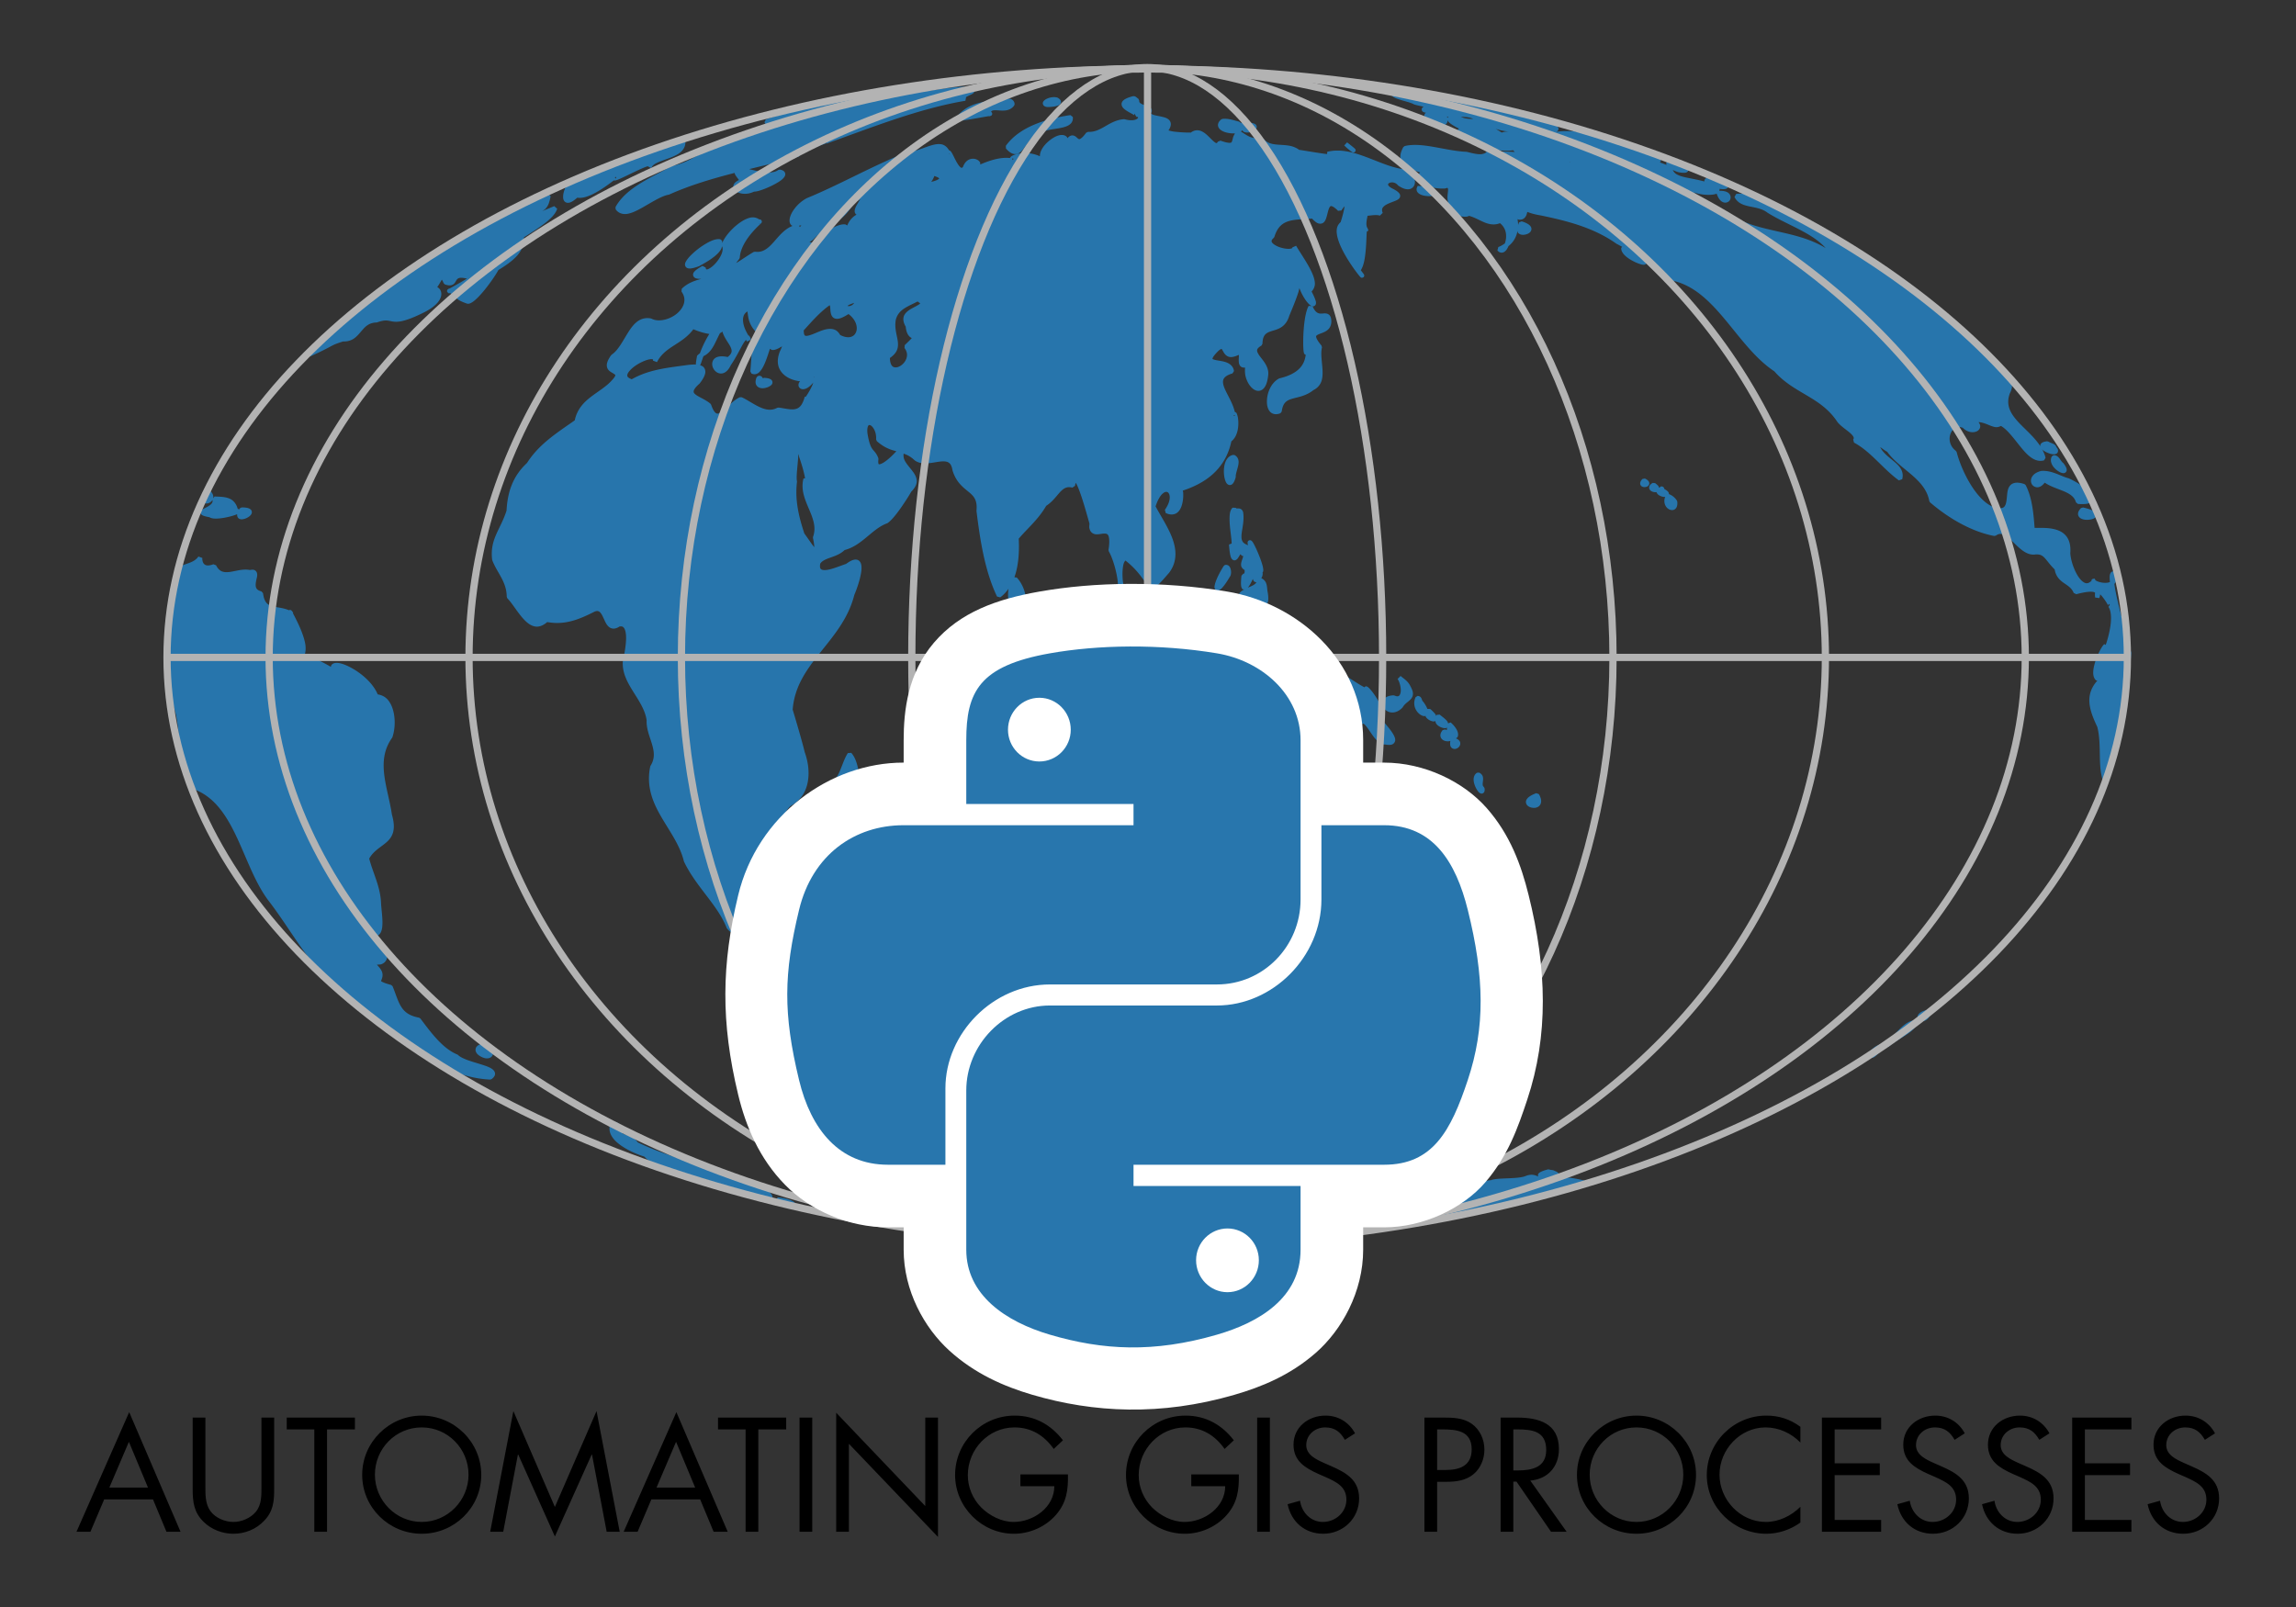 <svg height="210" width="300" version="1.2" viewBox="0 0 937.5 656.251" xml:space="preserve" xmlns="http://www.w3.org/2000/svg"><rect x="0" y="0" width="937.5" height="656.251" fill="#333333" stroke="none"/><defs><linearGradient id="c"><stop style="stop-color:#b8b8b8;stop-opacity:.498" offset="0"/><stop style="stop-color:#7f7f7f;stop-opacity:0" offset="1"/></linearGradient><linearGradient id="a"><stop style="stop-color:#ffd43b;stop-opacity:1" offset="0"/><stop style="stop-color:#ffe873;stop-opacity:1" offset="1"/></linearGradient><linearGradient id="b"><stop style="stop-color:#5a9fd4;stop-opacity:1" offset="0"/><stop style="stop-color:#306998;stop-opacity:1" offset="1"/></linearGradient></defs><g style="display:inline"><path style="color:#000;fill:#2876ad;fill-opacity:.996;stroke:none;stroke-width:1.839;stroke-linecap:square;stroke-linejoin:bevel;-inkscape-stroke:none" d="M393.46 35.437c-3.576.055-8.076.736-12.187 1.32-4.015.572-7.671.998-9.413.786a4.35 4.35 0 0 0-3.045-1.576c-1.407-.11-2.946.17-4.515.548-3.138.758-6.5 1.884-8.198 1.722l-.237.011c-15.507 2.735-28.727 5.413-43.169 10.527l-.536 1.127c.31.865.925 1.336 1.55 1.673-1.58.606-4.2 1.602-8.388 3.298l-.04.016c-1.848.86-4.088 1.529-6.1 2.239-1.851.653-3.468 1.336-4.549 2.458-4.15.831-7.245 2.51-10.25 4.152-3.056 1.669-6.044 3.285-10.188 4.082l-.29.112c-7.274 4.391-18.018 8.371-22.578 16.611l.044.926c1.12 1.634 2.93 2.146 4.714 1.873 1.784-.273 3.666-1.175 5.625-2.252 3.918-2.155 8.198-5.044 11.359-5.591l.208-.064c8.67-3.869 17.615-6.486 26.67-8.822.062.205.087.406.193.623.286.588.95 1.432 1.592 2.267-1.075.547-1.884 1.149-2.182 1.964a2.104 2.104 0 0 0 .082 1.61c.231.476.605.839 1.042 1.126 1.713 1.127 4.585 1.35 7.179.062 1.032-.01 2.254-.368 3.766-.925a37.292 37.292 0 0 0 5.068-2.318c1.58-.882 2.892-1.732 3.587-2.782.174-.262.316-.553.361-.903a1.599 1.599 0 0 0-.257-1.073c-.428-.622-1.099-.846-1.955-1l-.7.172c-1.735 1.36-5.13 1.132-8.456.429-1.2-.254-2.287-.532-3.373-.797 6.777-1.672 13.579-3.26 20.399-5.2l.251-1.127c0-.019.156-.07.16-.091.053.175.142.356.11.437-.054.137-.05.077.042-.003.182-.16.63-.451 1.206-.758 1.15-.614 2.838-1.35 4.477-2.008a84.454 84.454 0 0 1 4.236-1.576c.406-.135.623-.19.727-.22l.044.104c18.45-6.593 37.534-14.246 56.647-17.481l.283-1.476c.326-.251 1.162-.632 1.877-.97.36-.172.686-.325.996-.571.155-.123.332-.267.456-.583.123-.316.03-.837-.184-1.091-.428-.51-.83-.536-1.434-.665-.604-.13-1.419-.241-2.547-.345l-.197.004c.178-.024.25.007.215.002-.036-.006-.185-.036-.38.009zm176.581.732-.537.08c-.621.31-1.088.61-1.372 1.152-.284.541-.102 1.3.237 1.69.678.78 1.677 1.096 2.85 1.487 1.172.392 2.502.743 3.631 1.073 1.13.33 2.122.727 2.267.835l.206.113c.903.35 2.552.636 4.037.98-.02.01-.08.011-.1.022-.17.086-.338.185-.503.382-.165.197-.305.573-.237.904.137.661.546.786.846.93.233.11.62.164.907.249-.08.061-.186.052-.26.127-.446.45-.611 1.268-.366 1.926l.264.372c2.354 1.938 4.816 3.084 6.794 2.947.99-.068 1.987-.654 2.289-1.656.07-.234.011-.51.022-.761.157.46.432.738.756 1.035.883.807 2.397 1.672 4.038 2.528-.032.015-.077 0-.108.017-.212.107-.443.26-.616.548a1.322 1.322 0 0 0-.109 1.006c.192.6.59.896 1.139 1.279l.104.062c7.073 3.613 14.362 6.938 21.628 5.864.22.257.452.49.693.709-3.209-.225-6.267-.227-8.331-.139a61.485 61.485 0 0 1-1.957.06l-.224-.4c-.484.155-.724.207-1.064.428-.086.055-.205.102-.348.364-.005.008-.003.03-.008.039-.723.359-1.467.577-2.376.566-1.378-.016-3.1-.416-5.283-.97l-.184-.025c-4.037-.146-8.517-1.143-12.88-1.913-4.363-.769-8.62-1.328-12.32-.439l-.566.434c-.83 1.516-1.242 2.826-1.197 4.037.044 1.21.595 2.265 1.437 3.074 1.466 1.406 3.834 2.29 6.61 3.264-.274.327-.697.636-.839.988-.3.741-.223 1.57.135 2.199.716 1.259 2.17 1.912 3.78 2.425 1.611.513 3.43.812 4.982.916.777.052 1.485.056 2.085.002.34-.03.607-.182.894-.266.121.05.225.097.265.157.053.08.108.241.124.523.03.562-.134 1.492-.212 2.526-.077 1.035-.054 2.228.545 3.349.399.747 1.156 1.363 2.09 1.897-.32.376-.531.983-.343 1.448.202.496.56.745.92.956.362.212.767.373 1.203.507a9.71 9.71 0 0 0 2.719.426c.431.001.83-.03 1.219-.153.119-.038.25-.132.379-.208 1.877.441 3.849 1.591 5.954 2.52 2.05.905 4.365 1.438 6.717.476 1.389 1.109 2.147 2.503 2.403 3.999.26 1.516.02 3.07-.417 4.276-.805.572-1.626 1.096-2.655 1.459l-.38 1.397c.38.452.845.786 1.388.886.543.1 1.085-.071 1.492-.347.764-.517 1.242-1.358 1.642-2.311 2.022-1.569 3.222-3.711 3.691-6.182.101.265.053.608.24.802.904.929 2.213.89 3.292.588.539-.151 1.046-.388 1.463-.763.416-.376.763-.984.672-1.656-.092-.673-.548-1.217-1.195-1.666-.647-.448-1.535-.844-2.77-1.218l-.99.355c-.268.403-.294.712-.46 1.071a14.474 14.474 0 0 0-.263-2.315c.213.057.401.164.625.189.584.066 1.234-.015 1.804-.366.57-.352 1.012-.943 1.29-1.707l.028-.09c.152-.613.222-.826.27-.982.612.194 2.22.89 5.404 1.396l-.042-.007c10.637 2.212 21.642 4.927 30.995 11.563l.126.073c.76.367 1.491.833 2.254 1.211l-.393.403c-.074.801.233 1.541.677 2.175.445.634 1.043 1.197 1.715 1.715 1.345 1.034 2.995 1.881 4.379 2.42.691.27 1.308.463 1.834.557.263.046.498.075.778.042.14-.017.3-.046.487-.154.188-.107.406-.337.485-.61.158-.546-.091-.864-.266-1.095-.139-.182-.33-.35-.53-.526 4.13 2.521 7.96 5.314 10.934 8.619l.466.27c8.79 1.932 15.28 8.501 21.534 16 6.225 7.466 12.17 15.802 20.036 21.04 4.056 4.626 8.855 7.218 13.412 9.93 4.585 2.73 8.923 5.572 12.318 10.73l.053.07c1.361 1.672 3.469 3.003 4.936 4.253.734.625 1.29 1.226 1.522 1.69.232.465.257.692-.05 1.166l.326 1.258c6.861 3.65 11.541 10.466 18.305 15.422l1.37-.472c.462-1.64.126-3.144-.627-4.365-.752-1.221-1.868-2.212-3.035-3.172-2.153-1.772-4.387-3.471-5.308-5.599.945.677 1.857 1.411 2.875 1.951 2.616 3.698 6.523 6.414 9.94 9.368 3.464 2.996 6.388 6.175 7.232 10.758l.293.509c7.594 6.52 16.961 11.966 26.2 13.726l.678-.15c1.236-.884 2.14-.838 3.273-.326 1.132.513 2.389 1.624 3.693 2.886 1.305 1.262 2.663 2.662 4.178 3.707 1.516 1.046 3.265 1.754 5.179 1.405l-.12.013c2.037-.089 2.863.487 3.897 1.621.983 1.08 2.098 2.762 3.91 4.49.46 2.885 2.12 4.418 3.726 5.536 1.67 1.162 3.204 2.017 4.064 4.097l1.055.51c1.62-.458 4.317-1.072 6.155-1.023.8.02 1.254.218 1.51.388-.08.549-.097 1.13.019 1.975l1.678.24c.245-.549.324-1.043.355-1.534.225.21.449.413.705.714.725.85 1.489 1.961 2.006 2.82.26.43.46.805.552 1.015.047.106.06.191.046.1-.01-.045-.065-.148.072-.435.05-.107.187-.212.317-.306.017.062.247.36.239.386l-.525.826c.945 1.338 1.213 3.834.938 6.606-.275 2.772-1.035 5.79-1.809 8.19-.097.3-.18.478-.275.757l-.6-.357c-.702.734-1.415 1.929-2.128 3.397-.712 1.469-1.387 3.186-1.831 4.857-.445 1.672-.685 3.284-.403 4.66.141.689.433 1.343.962 1.824.15.137.407.108.587.206-2.534 2.788-3.451 5.865-3.223 8.924.252 3.385 1.691 6.733 3.225 9.973.949 3.664.95 7.742 1.031 11.742.08 4.012.237 7.954 1.698 11.35l1.664-.135c4.061-16.244 7.683-35.684 9.479-53.01l-.022-.307c-1.682-6.66-6.025-21.107-6.886-28.06.873-.953 1.372-2.353.996-4.323l-.466-.62c-.473-.24-1.155-.316-1.645.027s-.644.832-.738 1.307c-.15.753-.054 1.78.045 2.842-1.072.5-2.957.416-4.427-.042-.732-.228-1.264-.512-1.474-.647l-.3-.66c-.2-.01-.373-.008-.571.03-.198.038-.487.09-.733.452-.08.118.012.219-.01.353-.873.845-1.633 1.157-2.363.98-.895-.216-1.956-1.108-2.904-2.468-1.897-2.72-3.296-7.14-3.415-9.844v.111c.242-2.896-.29-5.079-1.388-6.657-1.099-1.578-2.717-2.488-4.426-2.997-3.122-.93-6.546-.672-8.75-.718-.452-5.746-.951-12.245-3.652-17.46l-.508-.434c-1.322-.433-2.4-.614-3.33-.557-.93.057-1.724.386-2.288.921-1.126 1.07-1.312 2.636-1.463 4.118-.15 1.482-.243 2.967-.643 3.924-.4.957-.86 1.461-2.458 1.456-3.655-.034-7.508-3.366-10.687-8.002-3.178-4.636-5.658-10.458-6.803-14.932l-.323-.484c-2.558-1.939-2.981-4.837-2.188-6.978.396-1.07 1.095-1.921 1.955-2.374.842-.443 1.855-.535 3.107-.05 1.701 1.796 4.058 2.163 5.66 1.426.84-.388 1.547-1.281 1.404-2.301-.073-.52-.317-.997-.705-1.452 1.262.018 2.594.503 3.96 1.06.987.403 1.958.819 2.958.97.75.112 1.536-.083 2.241-.491 2.59 1.433 5.262 5.13 7.952 8.459 1.4 1.733 2.824 3.35 4.395 4.458 1.572 1.107 3.394 1.7 5.28 1.14l.61-1.049c-.304-1.272-.837-2.423-1.437-3.532.156.148.248.36.429.491.452.33.982.62 1.537.866 1.111.493 2.229.866 3.273.718.261-.038.543-.114.813-.33.269-.216.466-.609.48-.96.03-.703-.315-1.182-.821-1.791l.199.474c-.053-.52-.363-.955-.686-1.22-.322-.264-.662-.419-.99-.557-.653-.276-1.279-.513-1.502-.7l-.673-.196c-.945.115-1.608.28-2.14.66-.267.189-.507.464-.617.81-.067.213 0 .407.032.61-2.162-3.382-5.338-6.145-8.014-8.868-1.904-1.938-3.533-3.865-4.406-5.929-.872-2.063-1.05-4.253 0-7.01l-.051.11c.97-1.763 1.078-3.406.58-4.781-.5-1.376-1.5-2.451-2.554-3.455-2.106-2.006-4.387-3.744-4.644-6.169l-.335-.603c-3.534-2.742-7.228-5.392-10.871-8.07.016-.03.05-.022.064-.055.154-.374.041-.776-.107-1.013l-.139-.17c-2.728-2.603-5.604-5.023-8.444-7.444l-.01-.004c-16.347-13.736-34.137-25.703-52.755-36.114l-.098-.047s-.322-.374-1.057-.388l-.543.175c-.02.015-.017.069-.038.087l-.03-.02c-4.674-2.845-9.786-6.45-15.003-9.217-5.217-2.765-10.57-4.722-15.776-4.095l-.683 1.268c.649 1.3 1.644 2.177 2.757 2.747 1.113.57 2.338.865 3.58 1.124 2.485.518 5.03.898 7.07 2.48l.073.05c7.914 4.962 18.04 8.072 23.73 14.42-.118-.076-.184-.094-.303-.17l-.027-.019c-11.96-7.102-26.09-6.05-37.436-12.71l-.251-.1c-3.368-.761-7.443-2.855-10.894-5.374a31.253 31.253 0 0 1-4.871-4.412c.337.12.643.295.99.392 1.897.53 3.9.723 5.56.663.83-.03 1.572-.123 2.196-.288.193-.051.363-.125.54-.19.651 1.913 1.53 3.026 2.582 3.477 1.057.452 2.206.055 2.756-.736.55-.792.506-2.022-.313-2.83-.77-.76-2.078-1.114-3.938-1.071.063-.244.171-.484.099-.714-.012-.039-.049-.053-.064-.09.552.064 1.13.152 1.595.14a4.066 4.066 0 0 0 1.007-.125c.319-.088.726-.228.957-.73.232-.503.01-1.048-.235-1.349-.241-.3-.545-.536-.957-.805-.821-.537-2.086-1.17-3.994-1.97l-.01-.001-.58-.248-.227-.062-.215-.029-.3.01c-1.406.297-2.256.557-2.863 1.154-.237.233-.314.631-.343 1.002-2.425-.656-4.92-1.105-7.142-1.56-1.654-.338-3.112-.76-4.157-1.375-.763-.45-1.237-1.033-1.576-1.745.846.365 1.685.777 2.57.945.66.126 1.284.196 1.836.195.552 0 1.02.023 1.55-.384.266-.204.506-.667.46-1.062-.046-.395-.234-.648-.436-.87-.402-.442-.982-.824-1.884-1.313l-.058-.029c-1.761-.79-3.56-1.32-5.39-1.687l-.875.33c-.4.524-.493 1.213-.337 1.798-.749-.313-1.744-.681-2.742-1.057.057-.03.094-.026.162-.09.163-.15.3-.47.284-.713-.03-.485-.23-.559-.311-.632-.162-.148-.246-.182-.363-.245-.934-.503-3.347-1.426-6.186-2.523-2.838-1.097-5.995-2.304-7.975-3.128-.693-.288-.957-.426-1.256-.572l.097-.354c-8.929-2.919-18.57-5.336-26.745-4.217.16-.072.317-.137.48-.272.22-.181.51-.583.446-1.056-.064-.473-.355-.724-.605-.902-.25-.178-.532-.316-.896-.461-.729-.29-1.783-.6-3.333-.973l-.061-.013c-8.626-1.423-16.689-6.187-26.76-7.462-11.195-2.46-23.203-4.62-34.662-6.508zm-107.003 3.1-.406.009c-1.283.332-2.243.675-2.97 1.058-.727.383-1.257.81-1.538 1.412-.28.602-.17 1.313.115 1.807.284.494.69.866 1.14 1.212.9.69 2.019 1.262 2.852 1.727.417.232.766.444.924.566.078.062.102.11.053.031-.05-.078-.134-.46.012-.705l.791 1.334c.547-.021.659.14.68.18.021.04.067.144-.148.403-.43.517-2.073 1.296-5.335.393l-.311-.029c-3.243.285-5.614 1.75-7.799 3.005-2.185 1.254-4.155 2.3-6.847 2.178l-.757.367c-1.333 1.86-2.243 2.475-2.625 2.576a.5.5 0 0 1-.409-.031c-.142-.062-.335-.202-.559-.4-.224-.196-.473-.443-.809-.67-.336-.226-.808-.438-1.35-.395-.542.043-1.049.322-1.518.753-.102.093-.218.297-.32.408-.095-.171-.151-.372-.281-.516-.548-.606-1.35-.842-2.117-.825-1.534.034-3.162.87-4.681 2.026-1.52 1.156-2.9 2.658-3.667 4.274-.366.772-.565 1.583-.548 2.403-3.044-1.389-6.082-1.537-8.354-1.143-1.407.244-2.512.648-3.256 1.126-.264.17-.443.442-.625.72-4.044-.39-8.13.937-12.13 2.647-.023-.278.07-.576-.051-.81-.249-.48-.649-.838-1.108-1.09-.919-.504-2.132-.622-3.296-.15-1.082.44-2.026 1.48-2.58 3.012-.277.339-.443.393-.527.403-.085.01-.213-.01-.452-.188-.478-.354-1.151-1.305-1.736-2.368-.585-1.064-1.118-2.226-1.584-3.096-.233-.434-.426-.787-.714-1.1a1.222 1.222 0 0 0-.683-.414c-.776-1.325-1.849-2.21-3.1-2.441-1.46-.269-2.99.07-4.528.552-3.074.964-6.324 2.5-8.294 2.305l-.404.053c-14.271 5.483-27.783 13.345-41.716 19.069l-.078.036a15.316 15.316 0 0 0-4.905 4.185c-1.2 1.572-1.954 3.163-2.083 4.575-.064.706.03 1.412.458 1.986.185.249.45.423.73.568-3.097 1.207-5.262 3.83-7.285 6.142-1.192 1.363-2.364 2.602-3.638 3.41-1.274.808-2.617 1.219-4.373.98l-.556.108c-2.175 1.241-5.177 3.357-7.18 4.542.367-.507.7-.984 1.316-1.74l.197-.51c.188-3.702 2.676-7.495 4.982-10.188a42.8 42.8 0 0 1 2.953-3.095c.354-.34.593-.558.762-.736.042-.045.075-.073.15-.183.037-.055.12-.085.154-.42.01-.084-.027-.328-.027-.328l-.237-.4-.353-.209s-.188-.04-.253-.04c-.121-.002-.118.018-.168.031-1.086-.777-2.417-1.039-3.752-.727-1.573.368-3.18 1.267-4.717 2.418-2.96 2.215-5.572 5.312-6.682 7.917-.032-.328.018-.655-.115-.98l-.668-.537c-1.789-.304-3.82.597-5.926 1.829a31.316 31.316 0 0 0-5.823 4.445c-.798.782-1.462 1.538-1.934 2.243-.471.706-.861 1.348-.672 2.199.095.426.444.836.836 1.018.393.183.799.215 1.25.192.904-.047 2.044-.348 3.617-.94l.128-.06c1.223-.7 3.87-2.09 6.047-3.83 1.09-.87 2.075-1.83 2.72-2.917.24-.404.362-.858.48-1.31.355.735.335 1.775-.158 3.04-.54 1.38-1.548 2.882-2.65 4.071-1.102 1.189-2.34 2.054-3.063 2.263-.361.104-.506.057-.565.018-.058-.04-.198-.18-.258-.714l-1.303-.673c-1.524.843-2.505 1.509-3.129 2.145-.312.318-.553.631-.67 1.05-.117.42.003.976.284 1.3.563.648 1.26.709 2.059.79.296.03.68-.002 1.01.005-2.722.735-5.663 1.709-8.016 4.055l-.097 1.133c1.22 1.73 1.404 3.351.973 4.907-.43 1.555-1.54 3.049-3.032 4.239-2.983 2.38-7.394 3.4-10.15 1.94l-.236-.084c-2.174-.445-4.059.11-5.559 1.216-1.5 1.106-2.667 2.706-3.753 4.425-2.174 3.438-4.09 7.372-6.74 9.115l-.234.226c-1.464 2.06-1.97 3.544-1.694 4.806.276 1.261 1.302 1.916 2.073 2.357.771.442 1.268.803 1.312.922.022.06.055.14-.093.47-.148.33-.497.847-1.126 1.523l-.022.024c-2.318 2.688-5.679 4.59-8.748 6.95-2.974 2.287-5.65 5.13-6.55 9.545-6.95 4.93-14.476 9.526-19.511 17.424-5.635 5.227-7.94 11.587-8.353 19.454-1.187 3.765-2.871 6.62-4.185 9.629-1.32 3.02-2.23 6.228-1.685 10.448l.05.198c1.982 5.23 5.837 8.606 5.904 14.941l.26.618c1.981 1.963 4.217 5.938 6.837 8.69 1.31 1.377 2.757 2.494 4.472 2.793 1.588.277 3.298-.353 4.958-1.809 7.06 1.298 12.726-.906 19.223-4.205.645-.286 1.1-.333 1.44-.28.34.052.608.202.9.484.582.566 1.118 1.695 1.656 2.875.537 1.18 1.06 2.43 2.126 3.223a2.934 2.934 0 0 0 1.988.57c.75-.063 1.518-.385 2.358-.947l-.317.131c1.225-.246 1.67.04 2.119.785.449.745.702 2.107.712 3.706.022 3.199-.81 7.283-1.335 9.72l-.018.14c-.245 4.709 2.014 8.623 4.364 12.38 2.35 3.756 4.798 7.396 5.386 11.561l-.008-.173c-.197 3.548 1.273 6.784 2.175 9.853.903 3.068 1.313 5.847-.59 8.874l-.117.288c-1.695 8.136 1.03 14.593 4.494 20.561 3.464 5.969 7.64 11.54 9.243 18.124l.06.171c4.922 10.313 13.705 17.623 17.4 27.04l.118.212c1.106 1.453 2.453 2.152 3.786 2.233 1.334.082 2.58-.37 3.758-.887 1.176-.517 2.302-1.115 3.323-1.47 1.022-.356 1.878-.462 2.655-.17l.333.057c1.976-.055 3.58-.966 4.758-2.305 1.177-1.339 1.988-3.082 2.644-4.97 1.311-3.776 2.01-8.195 3.085-11.09l-.042-.706c-1.774-3.481-1.291-8.536-.274-11.935.428-1.43.929-2.288 1.272-2.802l1.454-.051c0-.01-.004-.014-.004-.022-.012-.583-.09-1.032-.319-1.452-.475-2.82-1.616-5.386-2.244-7.607-.37-1.306-.519-2.487-.265-3.6.255-1.112.902-2.217 2.347-3.408l-.156.104c3.843-1.986 6.04-5.483 6.845-9.443.805-3.96.276-8.402-1.228-12.542l.03.1c-.715-3.05-2.332-8.675-3.587-12.935a569.34 569.34 0 0 0-1.324-4.436c.735-9.485 5.64-16.274 11.12-23.154 5.504-6.91 11.562-13.889 14.043-23.662 1.11-2.653 2.666-7.048 2.914-10.297.062-.82.046-1.57-.126-2.249-.173-.677-.55-1.341-1.221-1.681-.67-.34-1.467-.287-2.289.006-.768.273-1.642.808-2.642 1.541-2.074.66-5.239 2.035-7.621 2.416-1.205.192-2.122.077-2.531-.219-.205-.148-.343-.326-.438-.697-.085-.334-.073-.884.024-1.55.672-1.173 2.176-1.833 4.134-2.52 1.915-.673 4.126-1.436 5.851-3.103 3.628-.933 6.484-3.186 9.16-5.413 2.713-2.258 5.264-4.478 8.181-5.498l.211-.11c1.193-.828 2.452-2.268 3.74-3.931 1.287-1.663 2.57-3.54 3.636-5.185a84.454 84.454 0 0 0 2.278-3.698c1.552-1.552 2.336-3.092 2.23-4.555-.119-1.646-1.065-3.003-2.064-4.276-.999-1.273-2.092-2.495-2.757-3.733-.514-.956-.664-1.913-.527-2.964 1.391.475 2.775 1.107 4.488 2.709l.097.08c1.522 1.061 3.297 1.26 5.003 1.164 1.706-.095 3.395-.472 4.893-.674 1.497-.201 2.761-.201 3.615.212.853.412 1.512 1.21 1.842 3.226l.025.115c1.51 4.958 4.45 7.011 6.613 8.8 1.08.894 1.955 1.718 2.523 2.83.568 1.113.871 2.558.656 4.816l.006.193c1.467 11.79 3.358 24.351 8.376 34.878l1.31.337c1.349-.966 2.434-2.182 3.382-3.52-.266 1.805-.237 3.784.088 5.52.337 1.802.878 3.39 2.143 4.187.632.398 1.502.467 2.252.13.75-.336 1.416-.975 2.102-1.927l.137-.286c1.188-4.42-.633-9.253-3.342-12.2l-.975-.105c1.649-4.606 2.054-10.15 1.766-15.757 3.392-4.05 7.97-7.807 11.22-13.423 2.525-1.617 4.087-3.892 5.547-5.491.755-.828 1.48-1.461 2.263-1.806.783-.345 1.644-.45 2.875-.131l1.096-.745c.071-.587.164-.91.251-1.206.12.173.226.298.372.575.95 1.803 2.164 5.43 3.212 8.924.885 2.95 1.538 5.355 2.044 7.109-.011.565-.134 1.303-.056 1.747.168.954.596 1.71 1.232 2.14 1.272.862 2.73.444 3.925.296.597-.074 1.142-.11 1.547-.046.404.064.645.178.878.472.465.588.863 2.343.26 6.16l.111.583c1.426 2.427 2.954 7.357 3.532 11.401.289 2.022.333 3.848.104 4.946-.115.55-.303.887-.421 1-.118.115-.128.145-.438.068l-.973 1.303c1.908 3.233 2.625 8.336 3.98 12.87.206.688.475 1.328.721 1.985-2.303-2.188-4.514-4.46-6.09-7.849l-.671-.5c-1.543-.227-3.186-.733-4.997-.775l-.902.91c.114 3.67 2.239 6.867 4.322 9.945 2.084 3.077 4.14 6.056 4.548 9.07l.104.314c1.768 3.14 3.508 7.496 5.598 11.348 2.009 3.704 4.368 6.982 7.66 8.213.548 1.863 1.825 3.402 3.453 4.584 1.776 1.29 3.893 2.238 5.834 2.906 1.941.668 3.685 1.05 4.798 1.168.278.03.515.044.74.034.112-.005.219-.012.35-.041.09-.021.232-.11.366-.194 1.998.493 3.674.733 4.887.596.74-.083 1.365-.273 1.865-.647.5-.373.83-.982.85-1.594.04-1.224-.768-2.286-2.018-3.361-1.249-1.075-3.041-2.148-5.357-3.099l-.224-.058c-2.215-.281-5.602-.174-8.234-.919-1.316-.372-2.398-.94-3.085-1.77-.686-.831-1.063-1.952-.85-3.75l-.017.097c.175-.75.029-1.5-.18-2.542-.21-1.042-.537-2.295-.933-3.654-.793-2.719-1.864-5.85-2.803-8.397a92.043 92.043 0 0 0-1.03-2.658l.93-.986c-.578-2.892-.662-7.002-1.436-10.807-.747-3.674-2.253-7.166-5.64-8.865-1.628-2.288-2.602-6.385-2.74-10.026-.07-1.835.063-3.556.36-4.843.227-.988.554-1.35.821-1.667a33.72 33.72 0 0 1 5.774 5.723c.731.926 1.294 1.711 1.719 2.272.201.265.364.47.543.656-.108.71-.216 1.406-.159 1.913.076.671.381 1.35 1.017 1.626.636.276 1.231.084 1.744-.164.512-.247 1.014-.609 1.538-1.043 2.095-1.74 4.547-4.725 5.633-5.943l.048-.059c3.499-4.665 2.964-9.82 1.111-14.538-1.801-4.59-4.772-8.91-6.647-12.567.858-2.638 1.907-4.331 2.83-5.154.967-.863 1.63-.864 2.083-.61.453.253.902.98.863 2.246-.038 1.266-.582 2.998-1.975 4.937l.328 1.304c1.953.96 3.738.72 4.882-.293 1.143-1.012 1.688-2.545 1.991-4.066.304-1.521.342-3.049.237-4.163-.024-.252-.1-.425-.138-.634 8.377-2.74 17.273-8.08 19.833-20.097 2.296-1.816 2.884-5.047 2.852-7.603-.017-1.34-.19-2.489-.483-3.301-.147-.406-.199-.8-.835-1.095-.034-.016-.08.025-.12.015-.788-3.628-3.099-7.012-4.207-9.736-.604-1.486-.801-2.678-.446-3.57.354-.89 1.322-1.76 3.687-2.457l.625-.955c-.23-1.851-1.584-2.966-3.004-3.512-1.42-.547-2.992-.705-4.173-.931-.59-.113-1.08-.25-1.345-.381-.265-.132-.242-.146-.25-.191-.006-.045.022-.355.393-.924.367-.563 1.036-1.35 2.046-2.343.523-.447.914-.676 1.111-.745.201-.07.146-.043.164-.033.036.02.378.56.798 1.301.42.74 1.115 1.682 2.347 1.964 1.01.231 2.301-.103 3.87-.833.025.157.046.133.044.367-.006.614-.082 1.387-.053 2.155.03.768.139 1.634.844 2.248.448.39 1.068.474 1.751.434-.154 1.491-.04 2.995.415 4.356.583 1.74 1.526 3.252 2.693 4.208.584.478 1.238.825 1.961.917a2.83 2.83 0 0 0 2.121-.622c1.239-1.004 1.954-2.913 2.27-6.037l.004-.035c.203-3.297-2.197-5.7-3.547-7.572-.675-.936-1.05-1.71-1.026-2.237.023-.528.335-1.126 1.753-1.953l.437-.741c.05-2.13.541-3.197 1.204-3.877.664-.68 1.625-1.039 2.81-1.403 1.186-.365 2.567-.729 3.85-1.61 1.284-.883 2.414-2.301 3.081-4.54 1.365-3.272 2.786-6.668 3.778-9.815.167-.53.231-.999.373-1.512.858 2.368 2.092 4.427 3.189 5.76.522.636.993 1.11 1.5 1.42.158.097.388.123.594.175l-1.531-.068c-.897 1.697-1.4 4.175-1.733 6.845-.334 2.67-.467 5.51-.474 7.801-.004 1.145.026 2.15.079 2.937.026.393.058.733.098 1.016.04.284.063.484.186.762.062.14.11.414.61.572.019.006.036-.011.055-.008-.268 2.273-1.094 4.06-2.378 5.438-1.992 2.141-5.038 3.44-8.303 4.192l-.219.082c-3.307 1.78-4.876 5.84-4.943 9.199-.034 1.68.29 3.236 1.232 4.314.942 1.078 2.592 1.408 4.296.656l.52-.698c.24-1.908.778-2.998 1.48-3.727.704-.73 1.642-1.146 2.836-1.496 2.35-.69 5.61-1.079 8.65-3.533 1.652-.808 2.696-2.079 3.207-3.525.515-1.46.562-3.062.475-4.691-.173-3.258-.848-6.695-.222-9.142l-.186-.795c-1.838-2.136-2.251-3.363-2.207-3.747.023-.192.076-.282.301-.457.225-.176.623-.371 1.11-.565.973-.388 2.291-.762 3.361-1.685 1.07-.924 1.733-2.497 1.342-4.635l-.011-.053c-.132-.53-.345-.983-.676-1.326a2.215 2.215 0 0 0-1.16-.613c-.785-.154-1.457-.005-2.091.011-.634.016-1.182-.047-1.76-.419-.575-.37-1.231-1.106-1.872-2.621.103.019.155.09.281.083.425-.024.906-.438 1.028-.805.243-.733.032-1.29-.283-2.186-.27-.77-.787-1.856-1.41-3.075.911-.949 1.411-2.154 1.337-3.456-.09-1.576-.707-3.25-1.554-4.992-1.693-3.484-4.361-7.242-6.108-10.235l-1.6.72c.09.275.077.169.009.232-.07.064-.388.222-.89.28-1.003.114-2.614-.097-4.06-.571-1.445-.474-2.73-1.247-3.208-1.899-.239-.325-.294-.553-.244-.818.05-.264.253-.652.842-1.135l.284-.426c1.307-4.335 3.578-5.85 6.4-6.586 2.707-.705 5.928-.536 8.95-.9.827.846 1.577 1.535 2.27 1.85.805.365 1.729.314 2.339-.141.61-.455.909-1.101 1.153-1.775.245-.673.42-1.41.596-2.117.177-.707.357-1.386.567-1.903.21-.518.451-.834.612-.937.161-.103.289-.16.8.058.511.22 1.304.778 2.327 1.808l1.376-.159c.68-1.104.87-1.217 1.282-1.727-.248 1.626-.791 3.994-1.629 6.508-.873.747-1.426 1.748-1.563 2.87-.157 1.277.069 2.67.505 4.122.871 2.906 2.61 6.082 4.338 8.816 1.728 2.734 3.438 5.003 4.297 6.049.214.261.36.433.503.573.035.036.064.066.14.123.038.028.078.065.213.12.068.027.34.065.34.065l.66-.302c0-.001.213-.415.22-.538.006-.122-.01-.192-.023-.245-.024-.106-.045-.148-.062-.186-.034-.076-.059-.115-.085-.159-.168-.278-.665-.924-1.232-1.66.668-1.096 1.128-2.44 1.436-3.997.364-1.842.563-3.892.69-5.811.128-1.92.183-3.71.248-4.994.022-.437.049-.705.075-1.002l.634-.38a6.242 6.242 0 0 0-.29-.88 1.573 1.573 0 0 0-.206-.362l-.01-.005c-.532-1.137-.237-2.742.027-4.092.05-.254.1-.488.144-.725a76.005 76.005 0 0 0 1.525-.162c1.365-.155 2.686-.22 3.504.11l1.157-1.123c-.532-1.426-.205-2.05.553-2.735.757-.685 2.08-1.232 3.321-1.7.621-.233 1.22-.451 1.744-.705.525-.253 1.024-.505 1.345-1.1a1.56 1.56 0 0 0 .14-1.055c-.084-.352-.272-.638-.503-.894-.462-.513-1.135-.965-2.145-1.514l-.061-.031c-1.445-.645-2.019-1.313-2.147-1.653-.128-.34-.062-.465.272-.716.666-.501 2.46-.677 3.686.807l.187.172c1.76 1.18 3.216 1.64 4.452 1.439 1.236-.2 2.086-1.216 2.267-2.314.36-2.196-1.21-4.893-4.32-5.815l-.156-.031c-4.743-.518-9.868-2.89-15.129-4.87-5.26-1.98-10.71-3.58-16.152-2.237l-.055.918c-.409-.043-.78-.077-1.281-.144-3.12-.416-7.618-1.212-10.138-1.57-2.36-1.805-5.225-1.895-7.795-2.055-2.668-.167-4.964-.41-6.64-2.305l-.674-.299c-2.713.042-4.08-.24-5.266-.77-.961-.43-2.076-1.218-3.411-2.056a2.2 2.2 0 0 0 .5-.493c.285.259.533.588.872.707 1.128.394 2.327.186 3.296-.197.485-.192.913-.427 1.263-.762.175-.167.336-.365.444-.636.109-.27.139-.643.011-.967-.254-.647-.824-.887-1.452-1.046-.628-.159-1.436-.23-2.534-.217l.142.011-1.773-.267-.202-.031-.593.453c-.097-.115-.154-.227-.266-.344l-.43-.248c-2.088-.507-4.296-1.38-6.796-1.131l-.47.195c-.762.623-1.255 1.295-1.356 2.068-.101.773.272 1.493.776 1.973 1.01.96 2.559 1.41 4.126 1.614.693.09 1.373.108 2.028.07-.278.553-.64 1.12-.767 1.611-.21.807-.344 1.473-.518 1.799-.174.325-.214.419-.86.448-.646.029-1.86-.196-3.763-.884l-1.076.414c-.243.455-.421.553-.485.574-.064.02-.171.028-.452-.12-.562-.299-1.475-1.211-2.46-2.189-.985-.977-2.078-2.03-3.41-2.59-1.334-.56-3.003-.459-4.434.778l.226-.143c.154-.066.148-.045.138-.043a1.59 1.59 0 0 1-.102.009 9.275 9.275 0 0 1-.48.014c-.414.005-.988-.003-1.648-.027a58.32 58.32 0 0 1-4.479-.326 14.348 14.348 0 0 1-2.625-.543l.162-.14c.46-.736.739-1.394.818-2.043.08-.648-.084-1.292-.432-1.769-.696-.953-1.82-1.28-2.964-1.56-1.146-.281-2.384-.467-3.393-.739-.737-.198-1.066-.471-1.405-.73.097-.144.275-.273.34-.432.196-.477.127-1.122-.16-1.518-.574-.791-1.367-.925-2.15-1.188-.782-.262-1.59-.537-2.086-.869-.497-.331-.674-.535-.618-1.118l-.344-.785-1.115-.85-.348-.16zm73.284 120.014c-.017.01-.015.027-.031.035l.184-.117c-.05.042-.103.041-.153.082zM348.827 242.97c-.01.023-.016.067-.026.09l.042-.126c-.004.014-.013.022-.016.036zm82.86-203.133c-.998-.273-2.023-.2-2.925.023-.901.223-1.678.582-2.248 1.057-.285.238-.546.499-.676.94-.13.442.092 1.098.47 1.381.757.567 1.621.53 3.103.385.541-.054 1.719-.157 2.673-.573a2.29 2.29 0 0 0 .696-.439c.223-.21.446-.569.445-.983 0-.415-.202-.762-.436-1.019-.233-.256-.522-.465-.889-.681zm-19.655.42-.26.013c-3.443.689-7.285.737-11.024 1.529-3.74.791-7.412 2.39-10.26 6.158l.755 1.412c2.154-.128 6.123-.822 9.177-1.367 1.453-.26 2.627-.472 3.31-.585l.113.092c.23-.06.4-.105.529-.144.064-.02.115-.036.18-.06.033-.013.066-.025.13-.059.031-.016.07-.035.134-.085a.853.853 0 0 0 .122-.115c.05-.057.17-.278.17-.279l.016-.565-.286-.43-.16-.092c.11-.25.267-.39.483-.487.399-.178 1.227-.198 2.235-.127 1.009.07 2.183.194 3.377.007s2.438-.75 3.32-1.962l.164-.43c.075-.762-.307-1.441-.767-1.82a2.679 2.679 0 0 0-1.458-.603zm25.014 6.74c-9.143 1.421-20.52 4.43-26.352 12.563l.057 1.097c1.503 1.7 2.9 2.465 4.256 2.237 1.357-.227 2.256-1.27 3.109-2.377 1.707-2.214 3.322-4.973 6.097-5.506l.546-.346c.43-.588 1.404-1.074 2.723-1.414 1.318-.34 2.92-.55 4.466-.807 1.545-.258 3.035-.548 4.227-1.202.596-.328 1.129-.763 1.483-1.361.354-.599.495-1.34.397-2.123zm153.791.586c.209.017.413.041.627.051-.167.128-.34.268-.434.494-.033-.166-.14-.37-.193-.545zm5.689.124c2.006.024 3.857.204 4.956.858-.916.006-1.97-.034-3.001-.213-.828-.143-1.377-.404-1.955-.645zm14.196 4.9c1.715.597 3.52.943 5.355 1.127-.477.014-1.013-.015-1.423.034-.6.073-1.01.221-1.441.367-.785-.458-1.622-1.033-2.491-1.529zm24.126 1.437-.246 1.076c-.512-.18-1.174-.387-1.465-.526.236-.079.435-.155.718-.235.338-.096.666-.206.993-.315zm-14.859.072c.106.009.203.02.306.028 0 .008-.01.016-.01.023-.1-.024-.198-.028-.299-.05zm-341.279 2.89c-16.212 5.17-30.246 11.893-46.203 17.41l-.263.144c-.736.589-1.195 1.51-1.61 2.574-.416 1.063-.716 2.232-.707 3.29.004.529.074 1.048.36 1.527.287.479.884.853 1.496.874 1.145.041 2.31-.694 3.929-2.091 2.305.356 4.934-.66 7.61-2.126 2.605-1.426 5.146-3.3 7.337-4.965.04.007.096.066.13.07.189.016.324-.004.462-.03.55-.102 1.156-.354 1.959-.705 1.605-.702 3.826-1.813 5.976-2.84 2.094-1.001 4.1-1.892 5.28-2.247l1.43.753c.103-.135.143-.254.225-.377.264-.62 1.007-1.247 2.24-1.83 1.306-.616 3.012-1.165 4.702-1.794s3.373-1.331 4.683-2.383c1.31-1.052 2.237-2.574 2.112-4.473zm58.5.802.265.643c-.052.006-.068.036-.26-.053-.073-.034-.258-.183-.258-.182l-.153-.272c-.05.03.514-.187.407-.136zm212.834.326-1.194 1.288c.03.033.085.064.117.098l-.006.006c.171.133.15.122.306.244.827.798 1.998 1.752 2.606 2.177.088.061.162.113.237.158.037.023.07.043.136.075.034.016.07.036.168.062.048.013.112.03.233.03.06 0 .236-.032.237-.032l.34-.182.26-.383.045-.344s-.022-.157-.038-.208a.856.856 0 0 0-.046-.118c-.058-.122-.092-.155-.118-.188-.054-.066-.084-.094-.119-.127a5.432 5.432 0 0 0-.253-.228c-.428-.368-1.308-1.078-2.912-2.328zM387.42 62.767l.439.045c-.033.047-.207.067-.332.126-.024-.01-.085-.17-.107-.171zm26.081 1.803c-.018-.005.066.001.186.152.08.099.07.249.08.39.03.074-.577.221-.452.267zm227.423 1.594c.03.05.113.133.124.153-.044.016-.211.002-.275.017.017-.023.07-.04.085-.062.036-.05.038-.063.066-.108zm-259.412 5.694c.578.223 1.224.454 1.516.637.437.274.508.466.5.43-.01-.035.05-.098-.088.044-.137.142-.455.36-.869.557-.647.31-1.522.537-2.33.744.592-.83 1.003-1.608 1.271-2.412zm-130.104.375c.019.02.03.003.048.027a.796.796 0 0 1 .124.66c-.029.092-.036.08-.008.04l-.585-.563c-.04.064.431-.208.42-.164zm327.495 3.697c-.417.6-.6 1.314-.41 1.945s.658 1.055 1.154 1.348c.99.588 2.255.807 3.407.864a7.788 7.788 0 0 0 1.594-.07c.477-.076.911-.096 1.341-.628.216-.266.308-.782.175-1.122-.133-.34-.343-.524-.565-.689-.442-.329-1.031-.584-1.92-.885l.452.346c-.393-.589-.967-.97-1.52-1.066-.552-.095-1.001.027-1.339.106-.338.079-.57.111-.652.1-.083-.01-.088.03-.254-.226zm-355.236 3.186c-6.517 2.431-12.7 5.755-18.775 9.364-.246-.242-.556-.451-.964-.346l-.159.057c-2.528 1.206-4.916 2.62-7.315 3.919l-.01.003c-23.226 12.936-45.27 28.208-64.74 46.397l-.008.008c-.113.093-.304.227-.501.547-.1.162-.26.427-.157.856.025.103.137.102.192.186-1.792 1.316-3.646 2.532-5.396 3.915l.911 1.496c5.235-2.373 7.15-3.454 8.446-4.145 1.285-.686 1.963-.993 4.894-1.925 1.747.053 3.18-.375 4.3-1.11 1.187-.78 2.065-1.815 2.908-2.802 1.687-1.974 3.101-3.731 6.44-3.844l.262-.05c3.7-1.296 4.463-.609 6.514-.325 2.05.283 4.889.009 11.54-3.209l.003-.002c5.154-2.403 7.465-4.861 8.029-7.089.281-1.113.064-2.178-.514-2.93a2.995 2.995 0 0 0-1.026-.83c.881-1.27 1.509-2.457 1.866-3.057.133.204.344.462.727 1.437l.521.507c1.43.516 2.513.529 3.303.042.791-.487 1.07-1.208 1.376-1.689.306-.48.536-.779 1.164-.962.551-.16 1.604-.125 3.162.24a213.854 213.854 0 0 1-5.862 3.386c-.6.332-.93.503-1.23.657l-.187-.002c-.269.17-.348.194-.57.4-.029.025-.06.05-.121.132-.03.041-.072.096-.117.208-.044.112-.018.599-.018.6l.534.555s.27.057.339.055c.139-.005.184-.023.226-.035.097-.027.12-.046.162-.066 1.275.914 1.956 1.568 2.591 2.147.745.678 1.724 1.27 4.277 2.166l.176.043c.632.083 1.166-.142 1.697-.444.53-.302 1.07-.722 1.64-1.23 1.139-1.016 2.385-2.394 3.615-3.897 2.388-2.919 4.608-6.191 5.69-8.185 2.565-1.59 5.3-3.347 7.363-5.548 1.973-2.105 3.27-4.717 3.06-7.797 2.075-1.345 4.945-3.08 7.58-5.03 2.77-2.053 5.257-4.209 6.003-6.647l-1.195-1.067c-.988.43-3.036 1.246-4.858 2.011.52-.338 1.034-.667 1.423-1.099 1.04-1.152 1.52-2.65 1.961-4.982zm127.657 2.272c-.329.459-.685.89-.94 1.42-.589.917-.993 1.675-1.212 2.335-.226.679-.297 1.329-.004 1.916.131.264.34.45.563.605-1.577.88-2.907 2.301-3.79 4.415-.284-.126-.504-.392-.807-.432-.727-.096-1.481.01-2.258.226-1.553.431-3.22 1.32-4.801 2.355a31.107 31.107 0 0 0-4.173 3.267c-.556.525-1.019 1.013-1.366 1.457-.102.13-.107.301-.195.42a15.36 15.36 0 0 0-1.826-.534c.484-.263.972-.548 1.469-.95l.098-.092c2.537-2.792 5.742-4.6 8.793-6.665 2.966-2.005 5.781-4.32 7.453-8.04.982-.59 2-1.126 2.995-1.703zm-41.537 9.838.629.084c-.036.018-.049.044-.236.042-.062-.001-.248-.039-.247-.039l-.146-.087zm17.42.716c-.164.231-.454.6-.59.8a3.078 3.078 0 0 0-.373-.549c.323-.09.605-.098.962-.251zm47.454 31.174c.474.316.946.65 1.024.772.106.164.09-.035.013.077-.154.222-1.32.91-2.624 1.592s-2.78 1.482-3.657 2.837c-.823 1.272-.764 3.06.403 4.984.166 1.834.665 3.015 1.286 3.768.485.586.882.749 1.185.914-.363.443-1.23 1.305-2.872 2.883l-.093 1.167c1.117 1.476 1.216 2.89.804 4.194-.412 1.304-1.41 2.47-2.506 3.128-1.096.66-2.19.782-2.93.365-.69-.39-1.286-1.464-1.337-3.6 1.437-1.008 2.417-2.07 2.886-3.225.526-1.296.49-2.619.294-3.913-.391-2.581-1.356-5.19-.771-8.445.585-2.306 1.905-3.646 3.628-4.753 1.576-1.012 3.482-1.786 5.267-2.745zm-25.874.575c-.926 1.419-2.326 1.427-2.693 1.24-.118-.06-.07-.065-.056.016.013.08-.05.068.136-.122.268-.274 1.244-.71 2.613-1.134zm-9.998.928c.075.316.17.453.204.91.069.9.072 1.928.394 2.88.161.475.424.957.877 1.307.452.351 1.064.513 1.707.476 1.155-.067 2.58-.734 4.491-1.944 3.098 2.317 3.842 5.36 3.11 7.3-.382 1.016-1.107 1.738-2.19 2.037-1.049.29-2.513.136-4.325-.784-.498-.886-1.118-1.581-1.866-1.98-.853-.455-1.797-.573-2.722-.506-1.85.134-3.714.957-5.405 1.668-1.69.711-3.245 1.254-3.957 1.176-.356-.04-.48-.1-.662-.418-.157-.275-.26-.96-.277-1.823 3.541-3.901 6.69-7.516 10.621-10.3zm-33.627 2.563c.03.14.047.13.072.3.093.66.181 1.518.382 2.471.37 1.753 1.264 3.831 3.136 5.666-1.979 4.9-1.839 10.303-2.374 16.054l.472.864a2.614 2.614 0 0 0 2.39.002c.7-.366 1.233-.968 1.711-1.673.957-1.41 1.696-3.31 2.313-5.095.484-1.4.81-2.45 1.111-3.342.34.21.669.48 1.031.5.559.03 1.077-.105 1.57-.288.898-.335 1.704-.845 2.355-1.212-.18.489-.422 1.086-.843 1.966l-.024.053c-.944 2.349-1.078 4.385-.603 6.083.475 1.698 1.546 3.01 2.828 3.966 1.867 1.394 4.04 1.955 5.994 2.232-.166.211-.37.413-.47.643-.17.396-.238.83-.138 1.255.1.425.388.817.765 1.04.754.448 1.685.321 2.639-.165.81-.414 1.69-1.2 2.603-2.281-.162.456-.295.89-.523 1.383a30.521 30.521 0 0 1-2.354 4.15c-.087.126-.142.196-.213.29l-.299-.112a4.97 4.97 0 0 0-.311.75c-.01.027-.003.102-.013.13-.46 1.385-.985 2.424-1.56 3.05-.683.743-1.405 1.083-2.276 1.237-1.741.309-4.088-.32-6.636-.661l-.54.102c-2.371 1.297-4.697.826-7.177-.3-2.48-1.127-4.955-2.924-7.348-4.023l-.73-.002c-2.929 1.32-5.343 4.485-7.326 5.915-.495.358-.95.6-1.317.707-.368.106-.626.099-.907-.02-.564-.238-1.401-1.191-2.19-3.553l-.267-.393c-2.071-1.759-4.91-2.755-6.151-3.813-.62-.53-.802-.847-.687-1.42.115-.572.747-1.588 2.345-2.962l.126-.133c1.26-1.647 1.972-2.935 2.208-4.086.236-1.152-.186-2.269-1.013-2.839-.318-.22-.69-.335-1.066-.448.005-.009.016-.021.02-.03.226-.389.337-.777.57-1.446.21-.603.48-1.395.777-2.24 1.765-.812 3.03-2.257 3.992-3.923 1.027-1.78 1.83-3.758 2.77-5.478.354-.165.682-.386.994-.647.545 2.038 1.84 3.765 2.735 5.232.647 1.06 1.05 1.981 1.023 2.75-.025.713-.431 1.47-1.606 2.406-2.525-.517-4.34-.307-5.391.656-1.135 1.04-1.127 2.655-.552 3.859.574 1.204 1.74 2.228 3.223 2.22 1.482-.007 2.947-1.129 4.005-3.44 1.983-2.827 3.706-6.454 5.04-8.728.544-.927.935-1.327 1.17-1.577.142.202.292.517.426.69l1.553-.747c-.168-.69-.347-1.209-.762-1.632-.07-.071-.193-.086-.28-.146-.844-1.384-1.707-3.083-2.036-4.844-.224-1.197-.197-2.326.164-3.245.259-.659.775-1.2 1.47-1.678zm-22.053 7.273c1.847.794 4.18 1.57 6.522 1.922a42.725 42.725 0 0 0-3.858 7.943c-.078.054-.221.121-.268.153-.116.08-.116.07-.112.07l-.771.726c-.24 1.395-.383 2.3-.447 2.859-.032.28-.07.4-.021.723 0 .01.013.03.014.039-.091-.005-.17-.027-.262-.03-1.157-.032-2.453.089-3.787.275-7.242 1.014-15.103 1.706-22.182 5.752-.846-.34-1.449-.715-1.64-1.022-.219-.353-.23-.672-.029-1.193.404-1.042 1.908-2.525 3.717-3.682 1.81-1.157 3.922-2.042 5.319-2.267.698-.112 1.184-.016 1.286.046.051.03.037.014.051.058.014.044.034.182-.025.441l1.644.6c1.688-3.291 4.285-5.09 7.13-6.92 2.667-1.716 5.523-3.49 7.72-6.493zm26.973 18.998a1.576 1.576 0 0 0-.847.292l-.334.417c-.346.904-.47 1.68-.337 2.381.134.7.585 1.283 1.126 1.592 1.084.62 2.343.448 3.411.112a5.068 5.068 0 0 0 1.433-.69c.41-.293.838-.66.885-1.345a1.41 1.41 0 0 0-.332-.968c-.215-.25-.477-.406-.767-.528-.579-.245-1.312-.37-2.348-.427l-.498.188c-.1-.194-.191-.45-.545-.732-.2-.16-.52-.299-.847-.292zm22.283.487.136.022s.005-.017.03.065c.008.025-.025.165-.02.206a3.566 3.566 0 0 0-.146-.293zM503.66 169.59l.725.097c.026-.062.05-.031-.085.075-.104.08-.357.08-.558.061-.036.021-.047-.28-.082-.233zm-148.768 3.983h.003c.119-.022.3-.006.543.111.98.467 2.516 2.663 2.287 5.739l.297.729c3.209 2.81 5.703 3.536 7.972 4.119-1.356 1.486-3.324 3.419-5.062 4.524-.528.335-1.019.583-1.396.706-.377.124-.61.105-.672.082-.062-.022-.096-.004-.179-.302-.082-.298-.117-.885.004-1.742l-.045-.424c-.768-2.1-1.701-2.767-2.38-3.68-.676-.91-1.38-2.33-2.06-6.444-.207-1.793.084-2.818.35-3.176.132-.178.222-.22.34-.242zM325.87 185.35c.66 1.872 1.328 3.84 1.827 5.603.545 1.921.869 3.416 1.019 4.381l-.638.077c-1.206 4.614.657 8.716 2.282 12.556 1.624 3.84 3.019 7.382 1.623 11.255l-.033.485c.452 2.088.499 2.943.552 3.753-.42-.517-.81-.973-1.383-1.795-.818-1.172-1.745-2.534-2.687-3.8-2.355-7.132-3.884-13.683-3.009-21.126l-.02-.315c-.146-.587-.133-2.078.004-3.806.136-1.729.358-3.749.489-5.688.039-.58-.043-1.024-.026-1.58zm177.696.412c-1.806.295-2.89 1.817-3.388 3.454-.498 1.638-.536 3.506-.319 5.098.11.796.281 1.522.525 2.131.244.61.511 1.154 1.148 1.478.319.162.766.205 1.128.073.362-.132.624-.376.842-.656.435-.56.75-1.333 1.06-2.463l.024-.344c-.089-.692.496-2.368.898-4.005.201-.818.35-1.659.21-2.507a3.015 3.015 0 0 0-1.578-2.171zm334.96.148-.687.431c-.73 1.244-.42 2.66.23 3.72.648 1.061 1.615 1.914 2.543 2.48.464.283.914.496 1.372.605.458.11 1.077.176 1.558-.35.24-.262.334-.618.331-.91 0-.293-.074-.554-.18-.826-.212-.543-.586-1.145-1.17-1.91l-.248-.22c-.268-.16-.703-.805-1.211-1.515-.254-.356-.543-.727-.951-1.032a2.372 2.372 0 0 0-1.587-.473zm-4.96 6.396-.16.026c-1.803.452-3.001 1.279-3.632 2.29-.631 1.01-.646 2.184-.153 3.064a2.605 2.605 0 0 0 2.658 1.277c.92-.14 1.804-.831 2.63-1.86 2.167 1.484 4.905 2.339 7.343 3.33 2.7 1.099 4.793 2.34 5.391 4.694l.788.66c1.496.115 2.655.1 3.57-.037.913-.139 1.624-.384 2.12-.931.496-.548.556-1.372.339-1.995-.218-.623-.624-1.17-1.135-1.726-2.045-2.221-5.974-4.585-8.592-5.744l-.133-.047c-3.292-.867-6.673-3.267-11.034-3zm-161.913 3.116-1.024.185c-.396.417-.668.795-.818 1.22-.15.424-.136.955.111 1.346.247.39.623.578.955.668.332.09.656.096.971.051.316-.044.624-.136.92-.331.297-.195.618-.556.662-1.046.044-.49-.198-.928-.509-1.244-.31-.317-.716-.58-1.268-.85zm3.205 1.776c-.551.303-.957.617-1.228 1.046-.27.429-.32 1.037-.12 1.47.4.865 1.175 1.106 1.879 1.24.315.06.635.065.963.017.165.364.36.714.635.951.7.603 1.567.894 2.348.998.201.027.393-.015.587-.02-.827 2.084-.01 4.088 1.341 4.947.768.488 1.811.681 2.637.098.825-.583 1.118-1.696.96-3.106l-.131-.374a6.71 6.71 0 0 0-3.311-2.709c0-.024.028-.041.027-.065-.018-.627-.361-.936-.745-1.267-.262-.225-.705-.477-1.12-.725-.025-.269-.18-.638-.454-.825-.565-.386-.902-.193-1.135-.147a9.278 9.278 0 0 1-.44.078c-.01 0 .046-.01.154.045.106.054.23.199.264.288l-.609-.024c-.057-.13.01-.299-.07-.411-.27-.397-.66-.776-1.228-1.22l.038.03-.235-.206zm-589.257 3.035-1.206.064c-1.529 1.601-2.209 2.723-2.019 3.884.095.58.539 1.075 1.011 1.272.473.197.954.196 1.414.105.77-.152 1.491-.653 1.948-1.411.152.741-.051 1.232-.592 1.765-.61.6-1.596 1.125-2.445 1.565-.425.22-.81.412-1.15.656-.17.122-.336.253-.492.483-.156.23-.278.657-.153 1.023.125.367.373.564.594.704.221.14.457.239.741.337.57.196 1.336.375 2.415.579l-.32-.13c1.063.7 2.445.714 3.958.602 1.514-.113 3.156-.434 4.587-.796 1.271-.322 2.23-.654 2.946-.955-.1.686.17 1.458.723 1.802.558.346 1.137.325 1.682.235a5.596 5.596 0 0 0 1.593-.54c.506-.254.973-.564 1.348-.95.376-.387.744-.906.636-1.607-.107-.701-.723-1.166-1.405-1.39-.681-.225-1.56-.321-2.788-.314l-.732.4c-.118.179-.106.287-.204.453-.151-.096-.307-.186-.396-.202-.087-.016-.153-.015-.224-.017-.595-2.287-1.938-3.696-3.587-4.327-1.842-.704-3.917-.674-5.858-.777l-.589.76c.237-1.022-.19-2.22-1.436-3.273zm396.086.24.106.134c-.038.002-.06.022-.095.023-.013-.007.004-.157-.01-.156zm368.86 6.762-.841.253c-.73.775-1.16 1.489-1.212 2.268-.05.78.42 1.483.98 1.847 1.121.729 2.594.764 3.882.585.644-.09 1.23-.24 1.738-.535.254-.148.502-.335.687-.644.185-.308.248-.771.122-1.14-.252-.738-.844-1.088-1.685-1.478-.841-.39-2.017-.77-3.67-1.156zm-347.24.078c-1.113 1.052-1.247 2.723-1.254 4.575-.008 1.85.229 3.94.454 5.808.22 1.833.415 3.457.397 4.26l-1.08.427c.115 1.703.262 2.957.44 3.884.18.928.344 1.526.74 2.023.198.248.52.486.906.53.385.044.714-.104.936-.259.445-.31.68-.695.933-1.104.282-.456.435-.715.664-1.111l.761.667c.308-.006.38.034.421.047-.009.152-.149.716-.388 1.396-.253.717-.564 1.547-.466 2.48.076.73.641 1.386 1.425 1.852.018.432.033.877-.044 1.1-.101.294-.131.367-.523.441l-.713.773c-.17 1.588-.225 2.732-.184 3.572.02.42.062.765.15 1.077.087.312.209.631.554.887.191.143.424.066.663.071-.848.435-1.657.944-2.16 1.815-.67 1.164-.586 2.736.376 4.64l1.489.137c.615-.808 1.094-1.314 1.397-1.552.304-.24.314-.148.173-.19-.14-.041-.076-.073.035.175.11.248.234.672.363 1.162.256.982.529 2.242 1.228 3.307s2.034 1.866 3.74 1.589l.733-.984c-.18-1.395-.033-2.026.127-2.332.16-.306.405-.444.873-.809a3.47 3.47 0 0 0 1.274-2.03c.216-1.013.16-2.367-.25-4.468-.104-1.088-.16-2.106-.534-3.067-.322-.828-1.013-1.523-1.947-2.031.12-.266.32-.477.402-.762.155-.54.197-1.092.108-1.65.039-.056.153-.064.175-.119.14-.348.134-.637.116-.947-.036-.62-.204-1.338-.446-2.166-.483-1.657-1.28-3.706-2.063-5.482a41.7 41.7 0 0 0-1.126-2.37c-.346-.666-.613-1.15-.935-1.522a1.352 1.352 0 0 0-.318-.286c-.159-.102-.528-.272-.942-.08a.947.947 0 0 0-.547.718c-.036.178-.03.304-.022.439.012.184.14.585.184.818-.973-.374-1.708-.796-2.072-1.28-.524-.7-.672-1.585-.61-2.774.125-2.376 1.21-5.685.696-9.311l-.025-.117c-.159-.56-.467-1.042-.908-1.297-.44-.255-.863-.251-1.155-.25-.291.003-.49.004-.61-.023-.121-.028-.181-.043-.326-.219zm-422.29 19.955c-1.676 2.348-4.194 2.627-6.542 3.638-1.173.505-2.322 1.269-2.966 2.629-.624 1.32-.74 3.102-.339 5.578-2.174 16.36-5.874 32.757-.364 49.125l.009.024c1.858 5.061 2.091 11.775 2.837 18.133.745 6.358 2.006 12.464 6.357 16.183l.226.14c8.086 3.457 12.798 11.27 16.875 20.117 4.077 8.849 7.462 18.653 13.16 25.796l-.014-.018c8.85 11.673 15.221 24.234 26.182 33.77l.062.05c4.186 3.032 5.896 4.656 7.658 6.52 1.763 1.863 3.589 3.989 7.834 7.85l.07.056c14.386 10.623 30.216 23.192 48.068 24.009l.565-.173c.749-.556 1.272-1.13 1.412-1.886.14-.755-.257-1.475-.765-1.936-1.018-.923-2.611-1.467-4.465-2.065-1.853-.597-3.948-1.18-5.772-1.832-1.824-.653-3.37-1.417-4.05-2.128l-.307-.208c-5.897-2.393-10.658-8.768-15.089-14.7l-.537-.34c-4.007-.783-5.9-2.282-7.28-4.428-1.378-2.147-2.17-5.051-3.549-8.428l-.59-.52c-2.563-.68-3.75-1.258-4.013-1.503-.131-.122-.075-.052-.074-.094 0-.042.051-.241.167-.543.233-.604.636-1.65.286-2.939-.253-.936-1.041-2.009-2.177-3.188.6-.068 1.351-.02 1.824-.195.977-.363 1.709-1.01 2.066-1.82.715-1.62.07-3.47-.922-5.245-.893-1.6-2.19-3.129-3.465-4.456.128-.024.287.057.411.018.717-.23 1.266-.76 1.607-1.378.342-.617.523-1.327.627-2.098.418-3.084-.354-7.382-.466-10.205v-.006c-.301-6.625-3.354-12.173-4.818-17.956 1.797-3.21 4.657-4.563 7.019-6.63 1.218-1.065 2.281-2.379 2.753-4.212.472-1.832.36-4.115-.517-7.165l.025.117c-.822-5.62-2.537-11.141-3.152-16.417-.615-5.276-.178-10.243 3.22-15.021l.116-.225c1.087-3.166 1.27-7.303.337-10.83-.466-1.764-1.218-3.383-2.347-4.62-1.008-1.106-2.384-1.806-3.972-2.034-2.032-4.828-6.97-8.874-11.25-11.099-2.204-1.146-4.177-1.839-5.745-1.774-.784.032-1.611.327-2.008 1.067-.093.176-.071.376-.109.563-2.876-1.7-6.373-3.395-9.047-4.498-.735-.303-1.062-.375-1.614-.577.418-1.5.445-3.169.05-4.958-.523-2.36-1.502-4.84-2.48-6.992-.974-2.14-1.944-3.946-2.462-4.93l.158-.162a21.032 21.032 0 0 0-.485-.645 2.447 2.447 0 0 0-.176-.204c-.035-.036-.064-.074-.175-.147-.056-.037-.129-.094-.32-.133-.094-.02-.39.008-.39.008l-.196.118c-2.283-1.016-4.645-1.1-6.448-1.545-1.106-.273-1.978-.66-2.662-1.417-.685-.758-1.233-1.953-1.473-4.003l-.656-.75c-1.545-.399-2.007-.98-2.234-1.706-.226-.725-.106-1.744.104-2.77.21-1.025.572-1.977.305-3.027-.134-.525-.602-1.078-1.192-1.263-.496-.155-1.065-.077-1.69.033-2.931-.563-5.834.491-8.248.798-1.212.154-2.268.133-3.156-.224-.888-.357-1.682-1.038-2.407-2.485l-1.097-.432c-2.274.847-3.254.46-3.82-.124-.567-.583-.769-1.685-.702-2.444zm420.061 3.461a1.592 1.592 0 0 0-.969.026l-.44.357c-1.404 2.24-2.388 4.17-2.998 5.69-.305.76-.518 1.417-.64 1.98s-.192 1.013-.035 1.53c.08.26.262.576.593.753.33.177.699.157.962.078.526-.157.878-.475 1.319-.924.866-.882 1.953-2.407 3.292-4.676.34-.448.442-.935.487-1.436a4.913 4.913 0 0 0-.106-1.528c-.115-.5-.293-.983-.674-1.392a1.708 1.708 0 0 0-.79-.458zm13.546 1.8-.04.062c.003-.009-.003-.028 0-.036.015-.003.026-.026.04-.026zm-46.69 3.897c.014.013.06.079.073.09l-.124-.07c.013-.012.037-.01.051-.02zm43.623.025c.124.335.235.68.45.928.235.27.643.347 1.019.391-.21.372-.516.684-.946.982-.663.462-1.633.839-2.576 1.243.295-.354.575-.736.853-1.206.446-.758.814-1.55 1.2-2.338zm-16.264 8.565c-2.603 1.884-4.442 5.037-6.39 7.901-1.948 2.865-3.966 5.391-6.525 6.28l-.222.115c-1.51 1.077-3.66 2.819-4.896 5.333-1.207 2.456-1.35 5.703.778 9.32.345 2.339 1.81 4.15 3.65 5.451 1.87 1.326 4.13 2.197 6.196 2.764 2.066.567 3.922.825 5.062.867.285.01.522.01.742-.012.11-.012.213-.027.344-.066.131-.04.336-.048.572-.408.119-.18.18-.486.128-.713a.916.916 0 0 0-.242-.446c-.126-.131-.209-.161-.296-.204a25.56 25.56 0 0 0 .837-2.707c.42-1.653.882-3.611 1.312-5.37.375-1.532.704-2.74.973-3.59l.074.056c1.062-.27 1.865-.593 2.482-1.027a2.858 2.858 0 0 0 1.092-1.527c-.164.512-.347.99-.441 1.62-2.67 7.357-1.56 13.612.096 19.572l1.485.373c1.621-1.689 2.113-3.507 2.34-5.083.344.736.457.977 1.062 2.236l.155.226c1.142 1.206 1.9 1.886 2.735 2.182.417.149.998.163 1.418-.158.42-.32.541-.76.595-1.146.109-.772-.032-1.632-.25-2.66-.216-1.028-.534-2.192-.876-3.376-.654-2.267-1.361-4.554-1.645-5.954l.827.124c.956-.567 1.581-1.06 1.82-1.845.12-.393.068-.853-.109-1.194-.177-.34-.432-.574-.701-.765-1.079-.762-2.637-1.07-3.947-1.403-.12-.03-.174-.052-.288-.082a40.359 40.359 0 0 1 2.95-.66c.838.583 1.8.836 2.684.647 1.06-.226 1.99-.855 2.713-1.64.723-.784 1.255-1.733 1.394-2.752.14-1.019-.236-2.177-1.224-2.842l-1.281.339c-.653 1.315-1.347 1.634-2.307 1.734-.96.1-2.197-.176-3.468-.41-1.27-.234-2.64-.456-3.897.192-.805.414-1.343 1.298-1.753 2.408.195-1.21-.358-2.298-.953-3.387-.625-1.143-1.341-2.332-1.7-3.518-.35-1.16-.378-2.264.266-3.507 1.389-1.172 2.247-2.124 2.61-3.119.382-1.05.05-2.107-.513-2.87-1.127-1.524-2.982-2.668-4.165-4.986zm5.23 23.637c.008-.021.003-.038.01-.058l-.05.205c.007-.06.032-.09.04-.147zm-22.485 5.312c-.007-.041-.039-.069-.044-.11l.124.349c-.052-.085-.03-.154-.08-.239zm41.278-13.29-.3.158c-1.323 1.064-1.691 2.796-1.674 4.48.018 1.685.425 3.413.932 4.763.253.675.529 1.25.832 1.705.152.228.307.427.518.605.21.178.528.387.985.33.458-.058.785-.424.92-.711.136-.287.185-.566.216-.896.04-.425-.04-1.135-.09-1.771.14-.022.286.078.42.018.536-.239.842-.745.974-1.211.266-.933.11-1.96-.164-3.028-.273-1.068-.7-2.14-1.213-2.981-.257-.42-.528-.787-.878-1.079-.35-.291-.892-.557-1.478-.382zm10.574 8.114-.63.38c-1.68 2.455-2.547 3.91-2.925 5.024-.19.557-.262 1.07-.14 1.558.12.488.435.854.719 1.095.567.482 1.057.696 1.485 1.262.428.566.846 1.505.913 3.424l.4.708c.834.54 2.095.93 3.629 1.503 1.533.574 3.277 1.271 4.763 2.137 1.485.866 2.681 1.898 3.227 3.041.545 1.143.577 2.43-.478 4.274l-.058.122a1.785 1.785 0 0 0-.044 1.166c.122.374.362.666.627.887.53.443 1.187.689 1.951.906 1.529.434 3.512.676 5.405.898 1.893.222 3.711.43 4.674.689.03.009.004-.004.03.008-.029.098-.065.126-.094.23l1.339.97c.295-.197.542-.391.732-.71.121-.202.045-.5.024-.782.22-.59.45-1.317.638-1.6.304-.458.436-.466.495-.468.06-.003.295.068.65.392.353.324.781.848 1.23 1.472.9 1.248 1.896 2.879 3.024 4.227 1.118 1.336 2.44 2.511 4.125 2.432 1.132.194 2.025.249 2.75.004.77-.26 1.325-1.049 1.342-1.778.018-.73-.256-1.39-.623-2.08-.366-.692-.854-1.405-1.388-2.118-1.068-1.425-2.332-2.844-3.152-3.824-.264-.314-.356-.453-.494-.641.707-1.334.557-2.944.016-4.533-.586-1.72-1.578-3.477-2.578-4.963-1-1.485-1.97-2.667-2.679-3.3-.177-.16-.323-.288-.56-.403-.12-.058-.267-.136-.553-.119-.195.012-.377.224-.557.397-2.832-1.424-6.43-4.202-10.099-5.924-2.078-.976-4.212-1.57-6.259-1.05-1.767.45-3.26 1.948-4.467 4.23a3.101 3.101 0 0 1-.773-1.413c-.24-.92-.294-2.085-.428-3.243s-.337-2.361-1.152-3.303c-.815-.942-2.196-1.386-4.058-1.182zm41.988 7.253-1.23 1.257c.7.787 1.463 3.326 1.298 5.083-.083.879-.372 1.503-.691 1.753-.32.25-.79.377-1.891-.108l-.401-.072c-2.05.106-3.447.777-4.115 1.874-.667 1.098-.44 2.431.25 3.394a4.223 4.223 0 0 0 3.233 1.733c1.38.067 2.929-.536 4.312-1.991l.126-.17c.84-1.474 2.125-2.08 3.174-3.166.525-.543.97-1.302.988-2.228.017-.915-.33-1.915-1.031-3.17-.966-2.085-2.759-3.117-4.022-4.189zm-48.643.703-.357.017c-1.43.368-2.364.723-3.017 1.179-.327.227-.604.492-.764.88-.047.114.035.233.022.36-.204-.345-.293-.657-.63-1.058l-.797-.306c-1.127.159-1.929.366-2.536.667-.607.3-1.133.803-1.164 1.488-.032.685.383 1.148.78 1.463.396.315.862.542 1.359.71.497.17 1.02.276 1.538.285.518.009 1.064-.055 1.547-.452.376-.31.509-.847.493-1.372.315.247.666.435 1.059.583.64.24 1.38.41 2.132.512.752.103 1.511.14 2.192.084.68-.056 1.297-.126 1.84-.645.272-.26.472-.727.425-1.148-.048-.421-.25-.745-.505-1.042-.509-.594-1.31-1.153-2.584-1.851l-.1-.047-.585-.23-.186-.051zm55.56 7.457-.778.514c-.787 1.713-.653 3.386-.086 4.675.567 1.29 1.505 2.223 2.46 2.713.478.244.972.408 1.54.304.052-.01.093-.068.146-.086.052.12.017.284.083.39.56.892 1.46 1.442 2.318 1.731.429.144.842.244 1.343.13.078-.018.154-.113.237-.148.099.402.17.825.4 1.133.684.912 1.701 1.442 2.64 1.682.47.12.922.178 1.404.062.108-.026.216-.128.328-.183-.006.339-.06.73-.035 1.032l-.734-.266-.975.262c-.492.588-.801 1.159-.909 1.745a2.207 2.207 0 0 0 .326 1.62c.596.873 1.581 1.166 2.476 1.21.422.02.836-.036 1.234-.174-.196 1.157-.155 2.106.404 2.722.354.39.866.578 1.32.58.453.003.863-.142 1.217-.363.707-.442 1.301-1.314 1.055-2.32-.176-.718-.837-1.232-1.707-1.648.254-.195.564-.329.688-.627.207-.497.222-1.066.082-1.67-.279-1.208-1.16-2.602-2.928-4.201l-1.048.373c-.13-.33-.196-.67-.477-.997-.447-.52-1.094-1.104-2.017-1.803l-.004-.004-.004-.003-.968-.778-1.25.15c-.102.132-.073.28-.154.418-.135-.253-.173-.509-.398-.792-.448-.567-1.097-1.233-2.02-2.052l-1.117-.043c-.024.018-.021.047-.044.065-.295-.823-.793-1.74-1.704-2.982l-.21-.206c-.11-.074-.202-.31-.382-.81-.09-.25-.201-.566-.494-.87-.291-.302-.79-.498-1.259-.486zm-44.633 1.7c-1.573 1.504-2.294 2.765-2.37 3.914-.076 1.148.773 2.121 1.74 2.23.966.108 1.976-.483 2.436-1.544.46-1.06.399-2.504-.388-4.314zm-25.414 7.969c-1.973-.029-3.597.348-4.805.915-1.209.566-2.08 1.256-2.307 2.297-.094.43.124.897.397 1.279l-.674-.078c-.923.396-1.559.81-1.964 1.38-.406.572-.437 1.381-.146 1.926.582 1.09 1.742 1.51 2.837 1.747.547.119 1.087.167 1.61.08.263-.043.527-.119.786-.287.26-.169.51-.462.605-.813.191-.702-.13-1.303-.601-1.894-.353-.443-1.014-.98-1.684-1.524.286.12.529.308.873.345 1.227.131 2.9-.148 5.24-.99l.583-.849c-.009-.379.15-.706.321-1.224.085-.259.176-.587.12-.99-.055-.401-.293-.807-.617-1.096zm-11.013.013-.818.13c-1.35 1.018-2.223 1.85-2.76 2.61-.538.76-.799 1.608-.427 2.337.372.73 1.106.97 1.782 1.06.676.092 1.41.036 2.143-.112a7.593 7.593 0 0 0 2.09-.733c.631-.342 1.208-.772 1.497-1.477.29-.705.043-1.629-.575-2.24-.619-.61-1.546-1.096-2.932-1.575zm19.826.805c-1.917.19-4.358 1.001-6.255 2.5-1.897 1.498-3.226 3.892-2.367 6.717l1.583.22c.242-.375 1.001-1.02 1.954-1.665.952-.645 2.092-1.332 3.14-2.044 1.05-.711 2.012-1.426 2.65-2.288.32-.431.569-.92.613-1.487.043-.566-.164-1.165-.55-1.636zm-34.314 2.01c-.012-.006.045.01.033.004l-.07.195c.019-.077.033-.13.037-.199zm68.55 6.23-1.381.104c-2.37 3.523-2.575 7.869-2.921 11.946-.317 3.737-.812 7.175-2.732 9.78-1.765-1.749-4.202-3.39-5.887-5.147-.966-1.007-1.606-2.009-1.75-2.968-.145-.958.113-1.974 1.302-3.292l.184-.319c.68-2.092.482-3.773-.417-4.91-.9-1.136-2.29-1.623-3.692-1.889-1.402-.265-2.874-.304-4.08-.357a19.858 19.858 0 0 1-1.54-.107c-.13-.017-.11-.025-.207-.048.007-.067.018-.117.016-.204a1.127 1.127 0 0 0-.244-.727l-1.383-.004c-.277.35-.496.744-.46 1.237.015.217.182.298.283.463.004.024-.009.02-.004.046.14.654-.072 2.04-.597 3.527-.526 1.486-1.32 3.103-2.136 4.436-.757 1.237-1.537 2.128-2.002 2.505-.003-.03.005.008.004-.027l-.122-.412c-1.058-1.774-2.328-2.83-3.71-3.194-1.382-.362-2.769 0-3.963.71-2.29 1.364-4.05 3.968-4.993 6.392-1.237.44-2.177 1.377-2.853 2.543-.774 1.335-1.362 2.916-2.014 4.417-.652 1.5-1.367 2.91-2.27 3.878-.903.969-1.924 1.532-3.498 1.5l-.48.13c-2.47 1.52-5.606 2.628-8.2 4.433-2.592 1.805-4.619 4.484-4.525 8.73l.008.094c.396 3.09.09 5.106.062 7.418-.028 2.275.28 4.804 1.805 8.497 1.168 5.696 2.339 12.275.389 16.563l.127.93c1.556 1.852 3.258 2.662 4.92 2.692 1.662.03 3.189-.635 4.659-1.374 1.47-.739 2.902-1.571 4.307-2.053 1.406-.482 2.734-.632 4.18-.093l1.05-.348c1.942-3.018 5.542-5.194 9.249-5.954 3.615-.74 7.223-.112 9.562 2.08.04 1.439.16 2.666.46 3.533.34.986.885 1.702 1.6 2.064.714.363 1.49.33 2.153.15.325-.088.58-.264.873-.403-.235.384-.326.55-.634 1.048l1.091 1.277c.597-.251 1.012-.313 1.263-.293.25.02.36.08.515.238.312.318.645 1.212.943 2.387.594 2.35 1.246 5.796 4.342 7.703l.351.124c5.156.656 5.809.28 10.352.77l.27-.013c3.652-.74 5.975-3.066 7.736-5.868 1.76-2.802 3.06-6.111 4.825-9.162l-.071.104c3.284-4.182 6.379-10.015 7.758-16.122 1.36-6.023 1.005-12.362-2.649-17.473-1.341-4.847-2.89-10.647-7.912-14.653-.56-2.178-.369-5.902-.597-9.09-.117-1.625-.336-3.124-.991-4.317-.518-.942-1.51-1.491-2.66-1.66-.229-1.852-.377-3.967-.72-6.029-.377-2.262-.962-4.43-2.344-5.939zm-204.21 4.51-1.402.096c-1.524 2.333-2.35 5.42-3.594 8.055-1.243 2.634-2.768 4.723-5.617 5.427l-.66.721c-.549 3.537.188 6.853.704 9.96.515 3.107.816 5.97-.312 8.764l-.05.488c.555 3.037 1.88 6.987 3.922 9.543 1.021 1.278 2.28 2.262 3.804 2.372 1.524.11 3.082-.725 4.525-2.485l.198-.503c.68-10.545.63-23.201 2.517-31.261l-.05-.55c-1.332-3.09-1.234-7.475-3.984-10.627zm256.27 8.065-.735.062c-1.122.633-1.475 1.908-1.409 3.035.067 1.127.466 2.257.95 3.206.241.475.504.902.78 1.26.275.357.533.65.943.863.206.106.489.206.839.135.35-.072.653-.354.787-.609.266-.51.227-.947.158-1.55l-.339-.598c-.293-.225-.37-.421-.411-.798-.043-.376.017-.899.082-1.472.064-.573.143-1.205-.046-1.885-.189-.681-.767-1.348-1.6-1.65zm23.433 8.408c-1.308.48-2.252.968-2.935 1.488-.683.52-1.136 1.099-1.263 1.778-.126.68.168 1.35.589 1.768.42.417.949.669 1.512.818 1.127.297 2.509.222 3.422-.771.457-.497.706-1.224.661-2.017-.045-.793-.342-1.664-.914-2.673zm-32.078 9.05-.721.423c-.753 1.242-.408 2.733.184 4.11.592 1.378 1.517 2.72 2.469 3.739.475.51.954.937 1.44 1.248.488.31 1.005.585 1.684.42.34-.081.672-.328.857-.622.185-.295.257-.61.284-.939.054-.657-.069-1.42-.353-2.446l-.245-.407c-.638-.6-1.28-1.897-2.046-3.104-.383-.604-.81-1.193-1.381-1.66-.571-.466-1.327-.793-2.172-.761zm8.475 45.227-1.449.22c-1.151 2.46-.582 5.618-.634 8.494-.026 1.437-.183 2.786-.645 3.902-.462 1.115-1.191 2.017-2.533 2.698l-.475.669c-.222 1.652-.224 2.962-.082 4.08-.361-.63-.708-1.254-1.358-1.883l-1.343.137c-2.358 3.475-5.741 5.79-9.172 8.196-3.431 2.406-6.916 4.913-9.216 8.869l.129 1.057c1.59 1.633 3.417 2.174 5.095 1.841 1.677-.332 3.158-1.395 4.535-2.652 1.377-1.258 2.653-2.741 3.814-4.034 1.16-1.292 2.237-2.391 2.995-2.84l.084-.057c2.548-1.943 4.26-3.444 4.93-5.201.161-.42.237-.861.246-1.303.246.325.507.635.91.78 1.001.36 2.03-.1 3.052-.92.997-.8 2.1-2.074 3.349-3.819 2.624-2.012 4.02-3.95 4.502-5.76.49-1.84 0-3.49-.838-4.662-.838-1.173-1.965-1.925-3.008-2.216-.113-.031-.236.04-.35.019.033-.823-.03-1.597-.283-2.3-.427-1.184-1.216-2.178-2.255-3.315zm-60.159 18.482-.754.31c-.76.9-1.019 2.172-1.12 3.564-.1 1.39.018 2.898.356 4.21.338 1.311.836 2.514 1.972 3.057.568.271 1.29.264 1.911-.02.622-.284 1.181-.789 1.755-1.514 1.501-1.842 2.477-3.258 3.003-4.456.526-1.201.592-2.37-.039-3.212-.63-.842-1.634-1.17-2.817-1.414-1.182-.243-2.614-.373-4.267-.525zm243.782 15.641c-2.053.448-3.238 1.004-3.905 1.822-.333.409-.517.953-.41 1.465.107.51.462.89.85 1.11 1.557.872 4.093-.2 4.525-3.419zm-5.53 4.31c-2.546.278-4.66 2.096-6.586 4.074-1.925 1.978-3.694 4.194-5.255 5.49l.01.005c-.02.02-.052.036-.072.057l1.193 1.294c.022-.018.043-.048.064-.066v.004c1.41-1.446 3.947-2.82 6.302-4.294 2.356-1.473 4.637-3.057 5.292-5.453zm-374.26 2.981-1.084.461c-.485 1.035-.704 1.93-.676 2.73.029.798.338 1.5.822 1.974.968.948 2.352 1.02 3.471.698.56-.16 1.082-.428 1.481-.873.4-.445.631-1.154.447-1.82-.37-1.33-1.75-2.242-4.46-3.17zM196.958 426.2c-.932.224-1.625.528-2.127.998-.502.47-.745 1.18-.645 1.793.2 1.224 1.202 1.99 2.269 2.543 1.067.555 2.292.914 3.445.501a2.216 2.216 0 0 0 1.332-1.359c.217-.657.169-1.403-.08-2.273l-.126-.266c-.61-.867-1.573-.99-2.172-1.106-.3-.058-.537-.117-.676-.18-.139-.064-.177-.095-.235-.205zm570.753.342a7.02 7.02 0 0 0-3.218 1.859c-.737.758-1.196 1.443-1.222 2.295-.01.213.018.468.186.733.167.264.511.47.805.506.588.074.932-.168 1.328-.457.793-.578 1.761-1.657 3.078-3.59zM250.043 458.09l-.74.535c-.745 1.77-.515 3.562.308 5.078.822 1.516 2.182 2.811 3.755 3.946 3.097 2.234 7.035 3.826 9.716 4.677 2.477 2.566 4.278 3.078 5.913 3.481 1.692.417 3.377.861 6.809 4.094l.115.091c2.725 1.82 5.962 1.609 8.585 1.474 1.312-.067 2.488-.115 3.342.03.854.143 1.307.387 1.618.97l.15.203c2.487 2.524 6.71 4.006 11.277 5.143 4.565 1.136 9.494 1.88 13.32 2.63l.89-.36c.322-.46.401-1.08.263-1.578-.139-.499-.426-.906-.775-1.29-.698-.767-1.7-1.463-2.84-2.144-2.282-1.362-5.118-2.604-6.839-3.325l-.023-.01c-14.812-5.72-30.437-8.33-44.502-15.242-1.221-1.983-3.77-2.698-5.384-3.285-.357-.13-.626-.243-.855-.35.16-.113.241-.195.572-.364l.22-1.412c-.49-.486-1.056-1.238-1.816-1.89-.76-.653-1.804-1.21-3.08-1.103zm257.234 5.267c-2.768 2.427-6.31 2.725-10.196 2.736-3.704.011-7.647-.224-11.22 1.166-1.278-1.251-2.65-1.984-4.024-2.188-1.542-.228-3.032.05-4.453.39-2.842.679-5.333 1.558-7.699.262l.264.22c-1.14-1.417-2.558-1.93-3.81-1.673-1.251.257-2.268 1.053-3.265 1.807-.997.754-1.97 1.488-2.866 1.81-.896.323-1.648.343-2.706-.385l-.353-.144c-3.463-.592-7.862-.466-10.747-.294-.615.037-.767.06-1.217.095v-.03c-.092-.015-.168.013-.259 0v-.005l-.055.008c-1.413-.172-2.68.103-3.722.688-1.123.632-2.028 1.532-2.868 2.43-1.68 1.798-3.093 3.497-4.933 3.74l-.761.968c.09.843.069 1.459-.004 1.846-.072.387-.187.508-.197.516-.01.009.036.018-.099-.011-.134-.03-.392-.146-.676-.361-.566-.43-1.23-1.22-1.687-2.062-.457-.843-.69-1.74-.623-2.305l-.22-.696c-3.11-3.433-6.856-3.403-10.164-3.37-3.309.032-6.185.082-8.874-2.981l-.21-.175c-1.557-.937-3.006-1.272-4.316-1.14-1.31.13-2.434.705-3.427 1.4-1.987 1.39-3.603 3.247-5.323 3.941l-.227.137c-3.094 2.53-6.098 3.393-8.187 3.481-1.045.045-1.864-.118-2.281-.302-.165-.072-.203-.116-.23-.138-.003-.046.03-.078.025-.124l-1.69-.266c-.06.141.061.279.056.435l-.122-.02c.07.823-.172 1.158-.771 1.518-.599.36-1.62.588-2.78.63-2.32.085-5.2-.545-6.382-1.066l-.21-.062c-3.367-.556-5.76.099-7.836.498-2.076.399-3.806.596-6.5-.669l-1.235.603c-.326 1.436-1.016 1.94-2.174 2.243-1.157.304-2.779.224-4.44.06-1.662-.164-3.352-.406-4.84-.257-.743.075-1.455.248-2.07.66-.614.411-1.08 1.086-1.259 1.9l.079.592c1.258 2.45 3.29 3.678 5.19 4.75 1.542.868 2.926 1.768 4.093 3.015-.187.093-.47.101-.628.231a1.968 1.968 0 0 0-.665 1.773c.15.883.753 1.566 1.47 2.217-.119-.036-.234-.076-.353-.111-3.271-.974-6.545-1.719-9.144-.334l-.118 1.48c.741.563 1.973 1.018 3.25 1.486-.331.096-.716.176-.989.274-.999.357-1.828.643-4.4.05l-.483 1.693c.026.01.06.013.085.022v.004c.007.003.01 0 .015.003 10.25 3.46 25.62 4.188 36.32 5.203l.024.004c31.828 2.191 63.726 7.407 95.69 8.297l.122-.006c42.89-4.855 87.47-7.586 129.391-13.757l.09-.018c14.807-3.761 30.762-5.656 44.707-11.939l-.166-1.663c-4.076-.936-6.757-1.357-10.39-1.432 0-.004.01-.003.01-.008.212-.364.172-.938-.031-1.27-.388-.637-.985-.91-1.91-1.288-.485-.272-.915-.275-1.235-.31-.32-.035-.537-.078-.69-.164l-.657-.08c-1.468.394-2.436.739-3.103 1.108-.333.184-.602.363-.825.672-.199.276-.228.767-.1 1.144-1.163-.569-2.657-1.15-4.945-.282l-.06.025c-.83.388-2.327.653-4.022.796-1.695.144-3.599.192-5.366.28-1.767.09-3.381.206-4.622.558-.106.03-.172.113-.274.146-.24.01-.487-.015-.749.03-.448.076-.946.187-1.44.296-.334.074-.63.131-.932.192l-.47-1.276c-2.082.082-3.867.568-5.598 1.048-.067-.346-.101-.682-.31-1.07l-.95-.446c-.812.164-1.418.355-1.895.601-.478.247-.878.566-1.05 1.084-.073.22.094.38.135.594-1.762.362-3.533.604-5.692.206l-.11-.013c-11.703-.685-22.627 3.176-33.967 5.775-2.54-.907-5.164-.086-7.63.8-2.584.929-5.07 1.881-7.215 1.516l-.44.038c-10.564 3.707-23.613 6.024-33.965 7.31a5.773 5.773 0 0 1 1.658-1.498c1.146-.677 2.58-1.113 4.045-1.481 1.465-.368 2.951-.664 4.245-1.16 1.295-.497 2.485-1.254 2.981-2.582l-.052.116c1.688-3.075 5.604-4.628 9.89-6.232 4.286-1.604 8.907-3.262 11.481-7.151l-.082-1.079c-1.794-1.976-4.166-2.115-6.036-2.331-.936-.109-1.766-.244-2.428-.545-.662-.301-1.185-.732-1.634-1.625l-.231-.29c-1.988-1.613-4.805-1.75-7.028-2.232-1.112-.24-2.063-.552-2.682-1.002-.62-.45-.975-.97-1.044-2.015l-.52-.747c-2.38-1.066-5.29-.1-7.429.055-1.07.078-1.862-.04-2.268-.344-.406-.305-.726-.89-.625-2.444zM385.6 472.96c-.003.022.004.04.004.056-.003-.003-.011-.003-.013-.006.004-.017.009-.033.01-.05zm-68.096 16.005-.603 1.587c1.977 1.465 3.635 2.278 4.912 2.654.639.188 1.178.271 1.664.244.486-.027 1.06-.142 1.363-.754.151-.306.14-.675.047-.94a1.708 1.708 0 0 0-.41-.636c-.338-.35-.787-.63-1.387-.904-1.2-.545-3.01-1.02-5.586-1.251z" stroke="none" fill="none" stroke-linecap="square" fill-rule="evenodd" stroke-linejoin="bevel"/></g><g style="display:inline"><ellipse style="opacity:1;fill:none;stroke:#b3b3b3;stroke-width:2.953;stop-color:#000" cx="468.427" cy="268.466" rx="400.229" ry="240.319"/><ellipse style="opacity:1;fill:none;stroke:#b3b3b3;stroke-width:2.953;stop-color:#000" cx="468.427" cy="268.466" rx="276.916" ry="240.464"/><ellipse style="opacity:1;fill:none;stroke:#b3b3b3;stroke-width:2.953;stop-color:#000" cx="468.427" cy="268.466" rx="96.125" ry="240.859"/><path style="opacity:1;fill:none;stroke:#b3b3b3;stroke-width:2.953;stroke-linecap:butt;stroke-linejoin:miter;stroke-opacity:1" d="M468.564 28.168v480.787M68.198 268.466h800.459"/><ellipse style="opacity:1;fill:none;stroke:#b3b3b3;stroke-width:2.953;stop-color:#000" cx="468.427" cy="268.466" rx="190.193" ry="240.648"/><ellipse style="opacity:1;fill:none;stroke:#b3b3b3;stroke-width:2.953;stop-color:#000" cx="468.427" cy="268.466" rx="358.536" ry="240.316"/></g><g style="display:inline"><g style="display:inline;stroke-width:.963"><path style="color:#000;fill:#fff;stroke-width:.963;stroke-linecap:square;stroke-linejoin:bevel;-inkscape-stroke:none" d="M304.905 68.661c-16.004.075-31.32 1.41-45.352 3.892-21.102 3.728-39.59 10.268-52.664 25.601-13.075 15.334-15.142 33.98-15.142 48.853v11.204h-.08c-36.924 0-73.233 26.4-82.85 66.55-8.328 34.57-8.739 63.52 0 99.78 3.906 16.27 10.783 32.194 23.425 45.14 12.643 12.946 31.844 21.394 51.61 21.394h7.895v11.204c0 20.446 10.218 39.065 22.924 50.595 12.705 11.531 27.264 17.9 41.485 22.084 30.745 9.04 64.408 10.724 101.267.032 13.302-3.851 27.767-9.633 40.796-21.037 13.03-11.405 23.743-30.59 23.743-51.674v-11.204h10.529c19.47 0 39.377-9.391 50.726-22.635 11.342-13.234 16.299-27.356 20.93-41.296v-.008c10.736-32.218 9.895-65.612.689-102.626l-.008-.017c-3.691-14.862-9.187-30.102-20.946-43.477-11.763-13.38-31.377-22.805-51.39-22.805h-10.53v-11.204c0-40.349-33.123-68.672-68.106-74.503-16.349-2.721-32.944-3.917-48.95-3.843z" transform="matrix(.815 0 0 .815 212.711 182.483)"/><path style="font-variation-settings:normal;opacity:1;vector-effect:none;fill:#2876ad;fill-opacity:.996;stroke:none;stroke-width:2.957;stroke-linecap:square;stroke-linejoin:bevel;stroke-miterlimit:4;stroke-dasharray:none;stroke-dashoffset:0;stroke-opacity:1;-inkscape-stroke:none;stop-color:#000;stop-opacity:1" d="M401.043 189.585v37.207c0 28.846-24.456 53.125-52.343 53.125h-83.692c-22.925 0-41.895 19.62-41.895 42.578v79.786c0 22.707 19.746 36.063 41.895 42.578 26.523 7.799 51.957 9.208 83.692 0 21.094-6.108 41.894-18.399 41.894-42.578v-31.934h-83.691v-10.644H432.489c24.351 0 33.426-16.986 41.894-42.481 8.748-26.247 8.376-51.487 0-85.156-6.018-24.242-17.512-42.481-41.894-42.481zm-47.07 202.051c8.686 0 15.723 7.117 15.723 15.918 0 8.833-7.037 16.016-15.723 16.016-8.655 0-15.723-7.183-15.723-16.016 0-8.8 7.068-15.918 15.723-15.918zm-48.926-291.602c-14.324.067-28.003 1.288-40.039 3.418-35.457 6.264-41.895 19.375-41.895 43.555v31.934h83.79v10.644H191.668c-24.351 0-45.674 14.637-52.344 42.48-7.693 31.916-8.034 51.832 0 85.157 5.956 24.806 20.18 42.48 44.532 42.48h28.808v-38.28c0-27.657 23.929-52.052 52.344-52.052H348.7c23.296 0 41.894-19.181 41.894-42.578v-79.785c0-22.707-19.156-39.765-41.894-43.555-14.394-2.396-29.329-3.484-43.653-3.418zm-45.312 25.684c8.654 0 15.722 7.183 15.722 16.015 0 8.801-7.068 15.918-15.722 15.918-8.686 0-15.723-7.117-15.723-15.918 0-8.832 7.037-16.015 15.723-16.015z" transform="matrix(.815 0 0 .815 212.711 182.483)"/></g></g><g style="display:inline"><g aria-label="AUTOMATING GIS PROCESSES" style="font-size:61.855px;line-height:1.25;font-family:'Myriad Pro';-inkscape-font-specification:'Myriad Pro, Normal';stroke-width:.973"><path d="m62.464 612.297 5.505 13.237h5.752L52.752 576.67l-21.525 48.865h5.69l5.63-13.237zm-2.042-4.824H44.65l7.98-18.68zM83.865 578.896H78.67v29.195c0 5.32.494 9.588 4.577 13.485 3.155 3.093 7.67 4.763 12.062 4.763 4.7 0 9.34-1.856 12.556-5.32 3.712-3.835 4.083-7.856 4.083-12.928v-29.195h-5.196v27.773c0 3.65.185 7.732-2.289 10.7-2.165 2.599-5.814 4.145-9.154 4.145-3.402 0-7.361-1.608-9.402-4.454-2.165-2.969-2.042-6.927-2.042-10.391zM133.535 583.72h11.382v-4.824h-27.835v4.824h11.257v41.814h5.196zM172.195 578.092c-13.3 0-24.31 10.824-24.31 24.185 0 13.423 11.01 24.062 24.31 24.062 13.298 0 24.309-10.64 24.309-24.062 0-13.36-11.01-24.185-24.31-24.185zm0 4.824c10.7 0 19.113 8.722 19.113 19.3 0 10.514-8.536 19.298-19.113 19.298-10.578 0-19.114-8.784-19.114-19.299 0-10.577 8.413-19.299 19.114-19.299zM200.153 625.534h5.32l6-31.546h.123l14.97 33.464 15.03-33.464h.124l6 31.546h5.32l-9.465-49.298-17.01 39.154-16.948-39.154zM285.884 612.297l5.506 13.237h5.752l-20.969-48.865-21.525 48.865h5.69l5.63-13.237zm-2.04-4.824H268.07l7.98-18.68zM309.637 583.72h11.381v-4.824h-27.835v4.824h11.258v41.814h5.196zM331.657 578.896h-5.196v46.638h5.196zM341.43 625.534h5.196v-35.937l36.371 38.04v-48.741h-5.196v36.123l-36.37-38.103zM416.646 602.091v4.825h13.856c0 8.66-8.536 14.598-16.64 14.598-4.886 0-9.834-2.536-13.236-5.938-3.464-3.526-5.444-8.227-5.444-13.175 0-10.516 8.413-19.485 19.052-19.485 6.866 0 12.124 3.279 16.02 8.784l3.774-3.526c-4.949-6.433-11.567-10.082-19.732-10.082-13.423 0-24.31 10.886-24.31 24.247 0 13.113 10.887 24 24 24 6.495 0 12.99-2.846 17.258-7.794 4.268-4.949 4.948-10.144 4.825-16.454zM486.419 602.091v4.825h13.855c0 8.66-8.536 14.598-16.639 14.598-4.886 0-9.835-2.536-13.237-5.938-3.463-3.526-5.443-8.227-5.443-13.175 0-10.516 8.412-19.485 19.052-19.485 6.866 0 12.123 3.279 16.02 8.784l3.773-3.526c-4.948-6.433-11.567-10.082-19.732-10.082-13.422 0-24.309 10.886-24.309 24.247 0 13.113 10.887 24 24 24 6.495 0 12.99-2.846 17.258-7.794 4.268-4.949 4.948-10.144 4.824-16.454zM518.522 578.896h-5.196v46.638h5.196zM553.284 585.329c-2.474-4.578-6.866-7.237-12.061-7.237-6.928 0-13.052 4.639-13.052 11.876 0 6.68 4.701 9.464 10.144 11.938l2.846 1.237c4.33 1.98 8.598 3.835 8.598 9.278 0 5.258-4.578 9.093-9.588 9.093-5.01 0-8.66-3.897-9.34-8.66l-5.072 1.423c1.484 7.237 7.051 12.062 14.536 12.062 8.103 0 14.66-6.248 14.66-14.413 0-7.422-5.134-10.453-11.196-13.113l-3.093-1.36c-3.155-1.423-7.299-3.28-7.299-7.3 0-4.268 3.588-7.237 7.732-7.237 3.959 0 6.185 1.856 8.041 5.072zM586.81 605.122h3.773c3.897 0 7.918-.495 11.072-3.092 2.907-2.413 4.454-6.248 4.454-10.021 0-4.144-1.794-8.227-5.258-10.64-3.402-2.35-7.546-2.473-11.567-2.473h-7.67v46.638h5.196zm0-21.402h1.917c6.062 0 12.186.557 12.186 8.165 0 6.68-4.887 8.413-10.64 8.413h-3.463zM617.923 583.72h1.547c6.247 0 11.876.743 11.876 8.413 0 7.237-5.938 8.35-11.815 8.35h-1.608zm0 21.34h1.3l14.102 20.474h6.371l-14.845-20.907c7.175-.618 11.69-5.69 11.69-12.865 0-10.516-8.226-12.866-17.071-12.866h-6.743v46.638h5.196zM668.211 578.092c-13.298 0-24.309 10.824-24.309 24.185 0 13.423 11.01 24.062 24.31 24.062 13.298 0 24.308-10.64 24.308-24.062 0-13.36-11.01-24.185-24.309-24.185zm0 4.824c10.701 0 19.114 8.722 19.114 19.3 0 10.514-8.536 19.298-19.114 19.298-10.577 0-19.113-8.784-19.113-19.299 0-10.577 8.412-19.299 19.113-19.299zM735.139 582.669c-4.145-3.093-8.722-4.577-13.918-4.577-13.36 0-24.309 10.948-24.309 24.309 0 13.237 11.134 23.938 24.31 23.938 4.948 0 9.896-1.67 13.917-4.578v-6.433c-3.712 3.712-8.846 6.186-14.103 6.186-10.454 0-18.928-9.031-18.928-19.299 0-10.268 8.412-19.299 18.804-19.299 5.381 0 10.515 2.35 14.227 6.186zM743.922 625.534h24.186v-4.824h-18.99V602.4h18.433v-4.824h-18.433V583.72h18.99v-4.824h-24.186zM802.252 585.329c-2.475-4.578-6.866-7.237-12.062-7.237-6.928 0-13.052 4.639-13.052 11.876 0 6.68 4.701 9.464 10.145 11.938l2.845 1.237c4.33 1.98 8.598 3.835 8.598 9.278 0 5.258-4.577 9.093-9.588 9.093-5.01 0-8.66-3.897-9.34-8.66l-5.072 1.423c1.485 7.237 7.052 12.062 14.536 12.062 8.103 0 14.66-6.248 14.66-14.413 0-7.422-5.134-10.453-11.196-13.113l-3.093-1.36c-3.154-1.423-7.299-3.28-7.299-7.3 0-4.268 3.588-7.237 7.732-7.237 3.959 0 6.186 1.856 8.041 5.072zM836.829 585.329c-2.474-4.578-6.866-7.237-12.062-7.237-6.928 0-13.051 4.639-13.051 11.876 0 6.68 4.7 9.464 10.144 11.938l2.845 1.237c4.33 1.98 8.598 3.835 8.598 9.278 0 5.258-4.577 9.093-9.588 9.093-5.01 0-8.66-3.897-9.34-8.66l-5.072 1.423c1.485 7.237 7.052 12.062 14.536 12.062 8.103 0 14.66-6.248 14.66-14.413 0-7.422-5.134-10.453-11.196-13.113l-3.093-1.36c-3.154-1.423-7.299-3.28-7.299-7.3 0-4.268 3.588-7.237 7.732-7.237 3.959 0 6.186 1.856 8.041 5.072zM846.107 625.534h24.185v-4.824h-18.99V602.4h18.434v-4.824h-18.433V583.72h18.99v-4.824h-24.186ZM904.436 585.329c-2.474-4.578-6.865-7.237-12.061-7.237-6.928 0-13.052 4.639-13.052 11.876 0 6.68 4.701 9.464 10.145 11.938l2.845 1.237c4.33 1.98 8.598 3.835 8.598 9.278 0 5.258-4.578 9.093-9.588 9.093-5.01 0-8.66-3.897-9.34-8.66l-5.072 1.423c1.484 7.237 7.051 12.062 14.536 12.062 8.103 0 14.66-6.248 14.66-14.413 0-7.422-5.134-10.453-11.196-13.113l-3.093-1.36c-3.155-1.423-7.299-3.28-7.299-7.3 0-4.268 3.588-7.237 7.732-7.237 3.959 0 6.186 1.856 8.041 5.072z" style="font-family:'Futura Std';-inkscape-font-specification:'Futura Std, Normal';text-align:center;text-anchor:middle"/></g></g></svg>